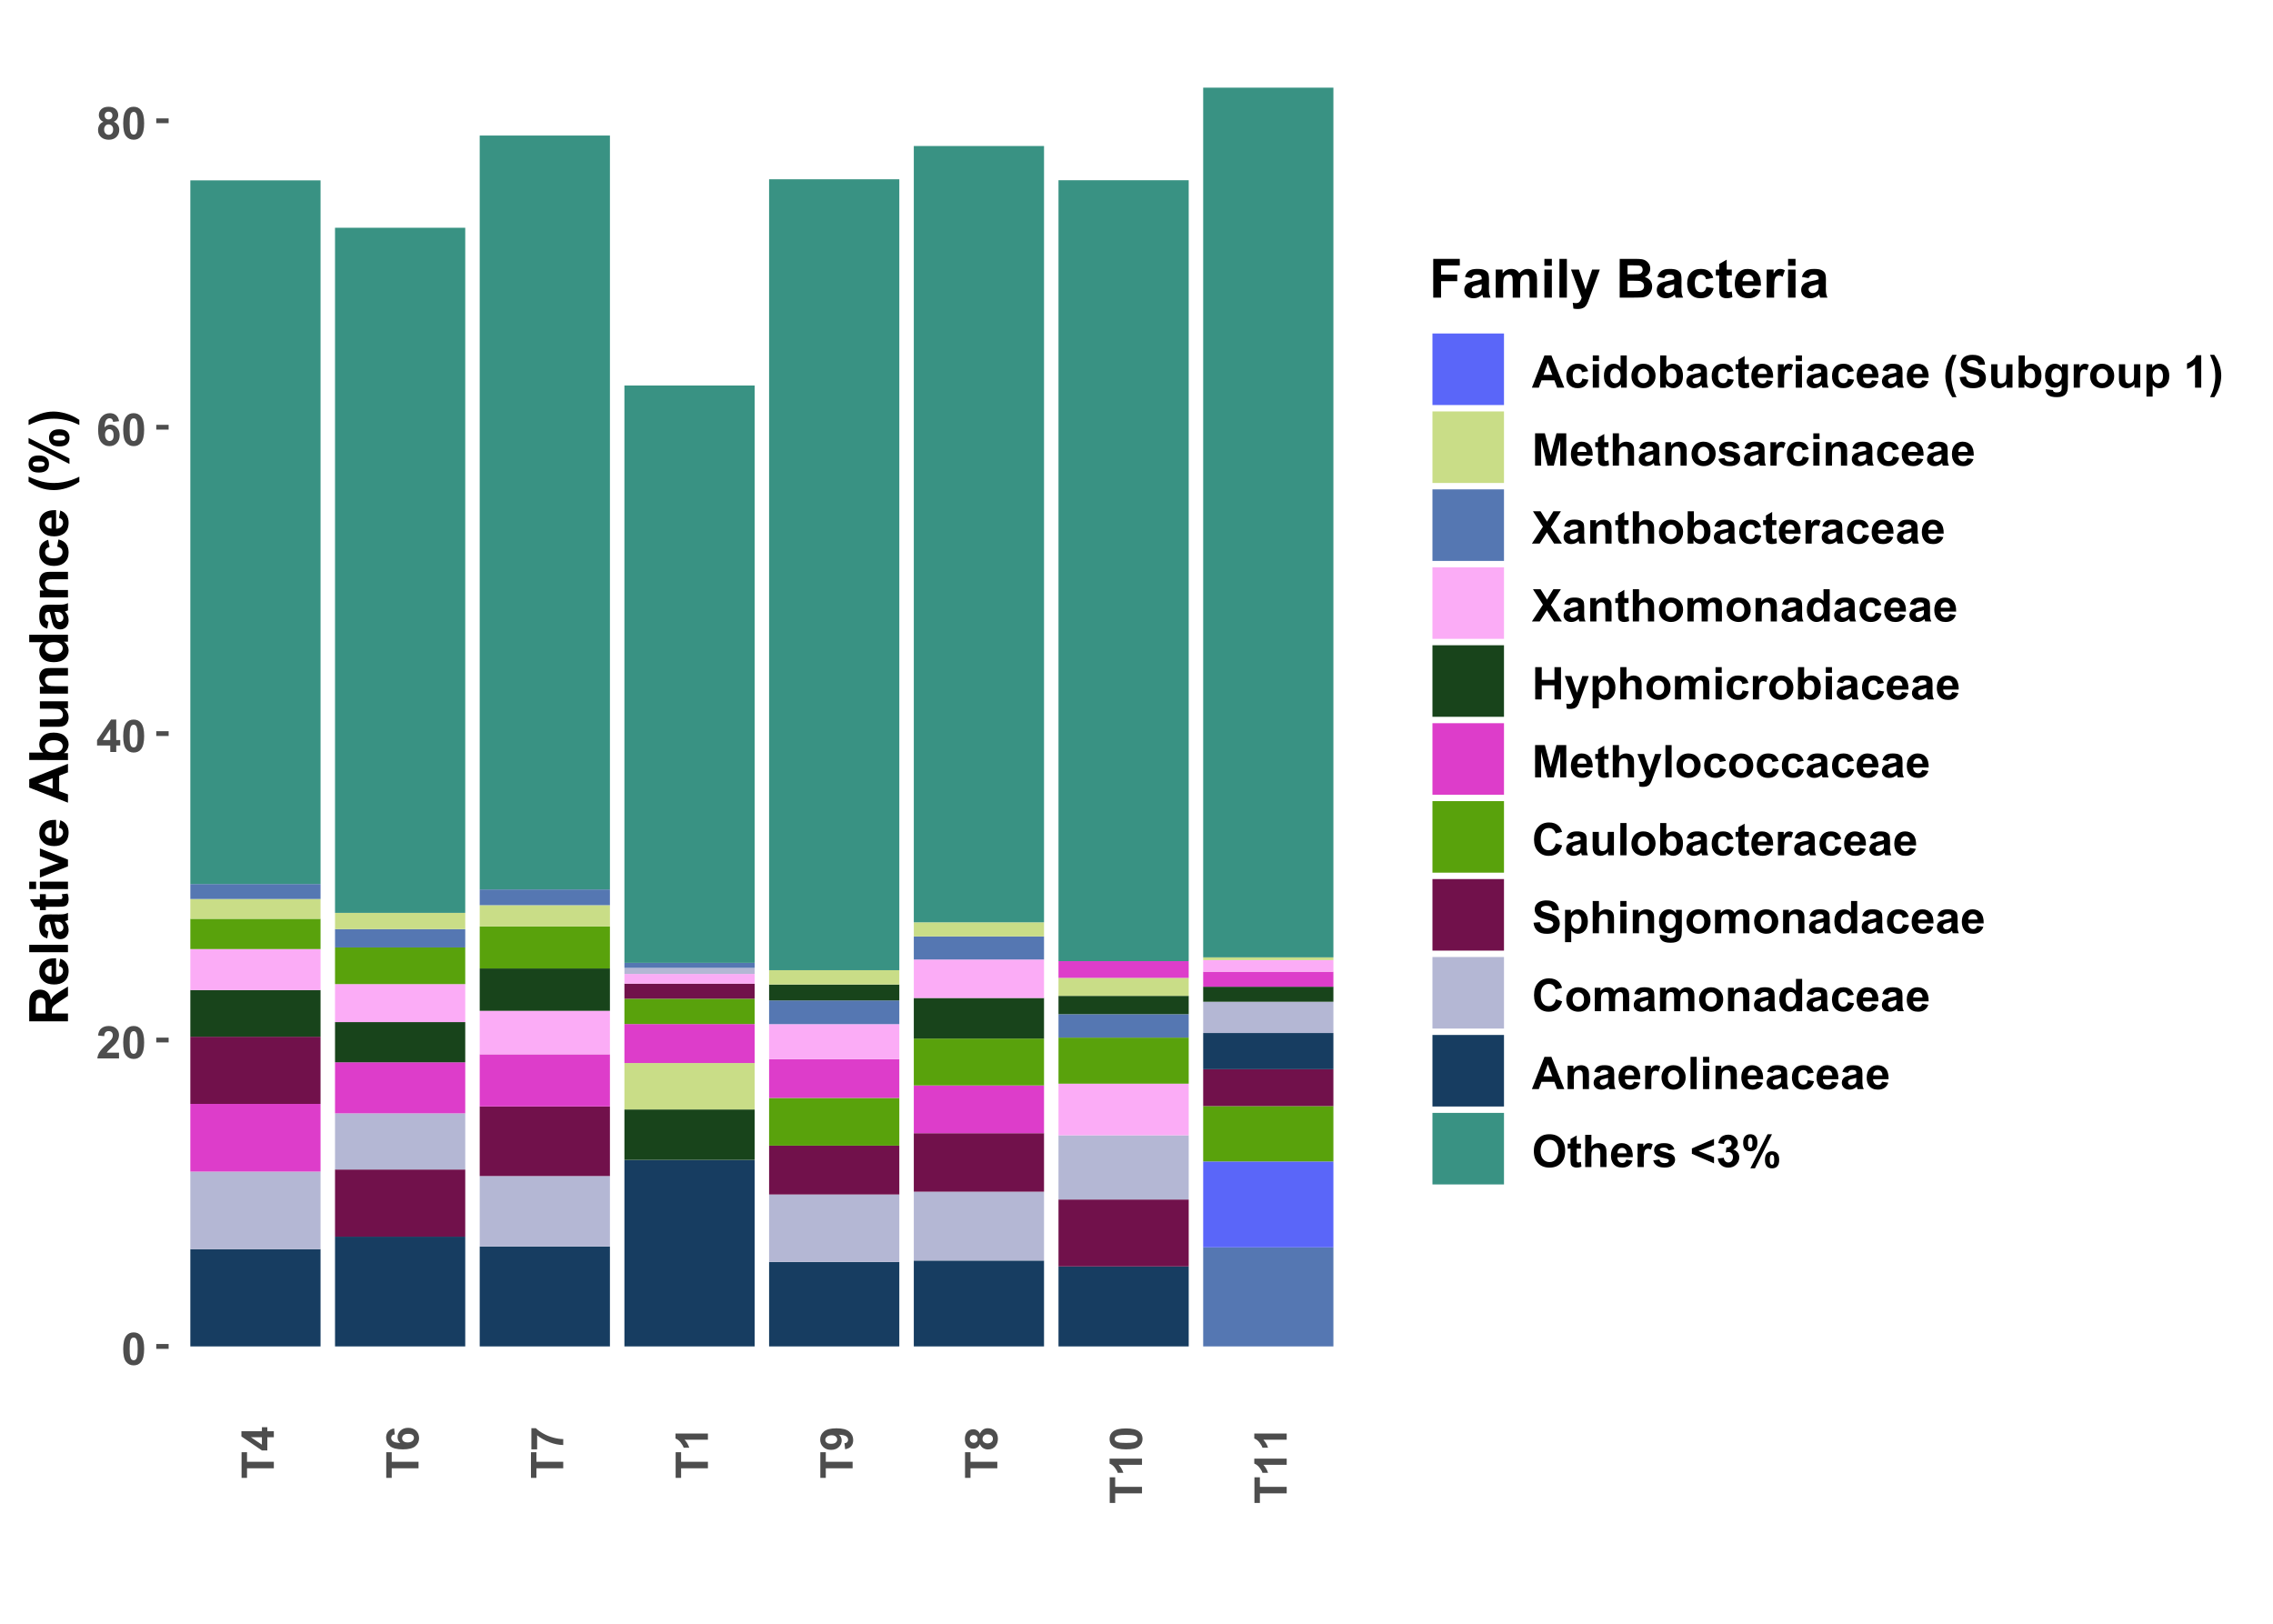 <?xml version="1.0" encoding="UTF-8"?>
<svg xmlns="http://www.w3.org/2000/svg" xmlns:xlink="http://www.w3.org/1999/xlink" width="504" height="360" viewBox="0 0 504 360">
<defs>
<g>
<g id="glyph-0-0">
<path d="M 2.742 -7.188 C 3.438 -7.188 3.98 -6.941 4.371 -6.445 C 4.836 -5.859 5.07 -4.887 5.07 -3.531 C 5.07 -2.176 4.832 -1.203 4.367 -0.609 C 3.977 -0.121 3.438 0.121 2.742 0.121 C 2.047 0.121 1.484 -0.145 1.059 -0.68 C 0.633 -1.215 0.422 -2.172 0.422 -3.547 C 0.422 -4.891 0.656 -5.863 1.125 -6.453 C 1.512 -6.945 2.051 -7.188 2.742 -7.188 M 2.742 -6.051 C 2.578 -6.051 2.43 -5.996 2.301 -5.891 C 2.168 -5.785 2.07 -5.594 1.996 -5.32 C 1.902 -4.969 1.855 -4.371 1.855 -3.531 C 1.855 -2.691 1.898 -2.113 1.984 -1.801 C 2.066 -1.484 2.172 -1.277 2.301 -1.172 C 2.43 -1.066 2.578 -1.016 2.742 -1.016 C 2.91 -1.016 3.059 -1.07 3.188 -1.176 C 3.32 -1.281 3.418 -1.469 3.492 -1.742 C 3.586 -2.094 3.633 -2.691 3.633 -3.531 C 3.633 -4.371 3.59 -4.945 3.508 -5.262 C 3.422 -5.574 3.316 -5.785 3.188 -5.891 C 3.059 -5.996 2.91 -6.051 2.742 -6.051 Z M 2.742 -6.051 "/>
</g>
<g id="glyph-0-1">
<path d="M 5.059 -1.273 L 5.059 0 L 0.25 0 C 0.301 -0.48 0.457 -0.938 0.719 -1.371 C 0.977 -1.801 1.492 -2.375 2.262 -3.086 C 2.879 -3.664 3.258 -4.055 3.398 -4.258 C 3.586 -4.539 3.68 -4.82 3.68 -5.098 C 3.68 -5.402 3.598 -5.641 3.434 -5.805 C 3.27 -5.969 3.043 -6.051 2.754 -6.051 C 2.469 -6.051 2.238 -5.965 2.07 -5.789 C 1.902 -5.617 1.805 -5.332 1.777 -4.93 L 0.41 -5.07 C 0.492 -5.824 0.746 -6.367 1.176 -6.695 C 1.605 -7.023 2.145 -7.188 2.789 -7.188 C 3.496 -7.188 4.051 -6.996 4.453 -6.617 C 4.855 -6.234 5.059 -5.762 5.059 -5.195 C 5.059 -4.875 5 -4.566 4.887 -4.273 C 4.77 -3.984 4.586 -3.68 4.336 -3.359 C 4.168 -3.148 3.871 -2.844 3.438 -2.445 C 3.004 -2.051 2.73 -1.785 2.613 -1.656 C 2.5 -1.523 2.406 -1.398 2.336 -1.273 Z M 5.059 -1.273 "/>
</g>
<g id="glyph-0-2">
<path d="M 3.117 0 L 3.117 -1.441 L 0.188 -1.441 L 0.188 -2.641 L 3.289 -7.188 L 4.445 -7.188 L 4.445 -2.648 L 5.332 -2.648 L 5.332 -1.441 L 4.445 -1.441 L 4.445 0 L 3.117 0 M 3.117 -2.648 L 3.117 -5.094 L 1.469 -2.648 Z M 3.117 -2.648 "/>
</g>
<g id="glyph-0-3">
<path d="M 5.074 -5.406 L 3.746 -5.258 C 3.711 -5.531 3.629 -5.734 3.492 -5.863 C 3.355 -5.996 3.176 -6.059 2.961 -6.059 C 2.668 -6.059 2.426 -5.93 2.223 -5.668 C 2.023 -5.41 1.898 -4.867 1.844 -4.043 C 2.188 -4.445 2.613 -4.648 3.121 -4.648 C 3.691 -4.648 4.184 -4.43 4.594 -3.992 C 5 -3.559 5.203 -2.996 5.203 -2.305 C 5.203 -1.57 4.992 -0.984 4.562 -0.543 C 4.133 -0.098 3.578 0.121 2.906 0.121 C 2.184 0.121 1.59 -0.16 1.125 -0.719 C 0.656 -1.281 0.426 -2.203 0.426 -3.48 C 0.426 -4.793 0.668 -5.738 1.152 -6.32 C 1.637 -6.898 2.266 -7.188 3.043 -7.188 C 3.586 -7.188 4.035 -7.035 4.391 -6.73 C 4.75 -6.426 4.977 -5.984 5.074 -5.406 M 1.961 -2.414 C 1.961 -1.965 2.066 -1.621 2.27 -1.379 C 2.477 -1.137 2.711 -1.016 2.973 -1.016 C 3.227 -1.016 3.438 -1.113 3.609 -1.312 C 3.777 -1.512 3.863 -1.836 3.863 -2.289 C 3.863 -2.754 3.77 -3.098 3.59 -3.312 C 3.406 -3.531 3.18 -3.637 2.906 -3.637 C 2.641 -3.637 2.418 -3.535 2.234 -3.328 C 2.055 -3.121 1.961 -2.816 1.961 -2.414 Z M 1.961 -2.414 "/>
</g>
<g id="glyph-0-4">
<path d="M 1.602 -3.863 C 1.246 -4.012 0.988 -4.219 0.828 -4.48 C 0.668 -4.742 0.586 -5.031 0.586 -5.344 C 0.586 -5.875 0.773 -6.316 1.145 -6.664 C 1.52 -7.012 2.047 -7.188 2.734 -7.188 C 3.414 -7.188 3.941 -7.012 4.32 -6.664 C 4.695 -6.316 4.883 -5.875 4.883 -5.344 C 4.883 -5.008 4.797 -4.715 4.625 -4.457 C 4.453 -4.195 4.207 -4 3.898 -3.863 C 4.293 -3.703 4.594 -3.469 4.801 -3.164 C 5.008 -2.859 5.113 -2.504 5.113 -2.105 C 5.113 -1.445 4.902 -0.906 4.48 -0.492 C 4.059 -0.078 3.496 0.125 2.797 0.125 C 2.148 0.125 1.605 -0.043 1.172 -0.387 C 0.66 -0.789 0.406 -1.344 0.406 -2.047 C 0.406 -2.434 0.5 -2.789 0.695 -3.113 C 0.887 -3.438 1.188 -3.688 1.602 -3.863 M 1.883 -5.242 C 1.883 -4.969 1.961 -4.758 2.117 -4.605 C 2.27 -4.453 2.477 -4.375 2.734 -4.375 C 2.996 -4.375 3.203 -4.453 3.359 -4.605 C 3.516 -4.762 3.594 -4.977 3.594 -5.25 C 3.594 -5.508 3.516 -5.711 3.363 -5.867 C 3.207 -6.02 3.004 -6.098 2.75 -6.098 C 2.484 -6.098 2.273 -6.02 2.117 -5.863 C 1.961 -5.707 1.883 -5.5 1.883 -5.242 M 1.758 -2.18 C 1.758 -1.801 1.855 -1.504 2.047 -1.293 C 2.242 -1.082 2.484 -0.977 2.773 -0.977 C 3.055 -0.977 3.289 -1.078 3.477 -1.281 C 3.664 -1.484 3.754 -1.777 3.754 -2.164 C 3.754 -2.5 3.66 -2.77 3.473 -2.973 C 3.281 -3.176 3.043 -3.277 2.754 -3.277 C 2.418 -3.277 2.168 -3.16 2.004 -2.93 C 1.84 -2.699 1.758 -2.449 1.758 -2.18 Z M 1.758 -2.18 "/>
</g>
<g id="glyph-0-5">
<path d="M 7.184 0 L 5.609 0 L 4.984 -1.625 L 2.125 -1.625 L 1.531 0 L 0 0 L 2.789 -7.156 L 4.316 -7.156 L 7.184 0 M 4.523 -2.832 L 3.535 -5.488 L 2.57 -2.832 Z M 4.523 -2.832 "/>
</g>
<g id="glyph-0-6">
<path d="M 5.238 -3.652 L 3.887 -3.406 C 3.84 -3.68 3.738 -3.883 3.578 -4.02 C 3.414 -4.156 3.207 -4.223 2.949 -4.223 C 2.609 -4.223 2.336 -4.105 2.133 -3.871 C 1.93 -3.633 1.828 -3.238 1.828 -2.688 C 1.828 -2.07 1.93 -1.637 2.137 -1.383 C 2.344 -1.129 2.621 -1 2.969 -1 C 3.23 -1 3.441 -1.074 3.609 -1.223 C 3.773 -1.371 3.891 -1.625 3.961 -1.988 L 5.309 -1.758 C 5.168 -1.141 4.898 -0.672 4.5 -0.355 C 4.105 -0.039 3.574 0.117 2.906 0.117 C 2.148 0.117 1.543 -0.121 1.09 -0.602 C 0.641 -1.078 0.414 -1.742 0.414 -2.586 C 0.414 -3.445 0.641 -4.109 1.094 -4.586 C 1.547 -5.062 2.156 -5.305 2.93 -5.305 C 3.562 -5.305 4.062 -5.168 4.438 -4.895 C 4.809 -4.625 5.078 -4.211 5.238 -3.652 Z M 5.238 -3.652 "/>
</g>
<g id="glyph-0-7">
<path d="M 0.719 -5.891 L 0.719 -7.156 L 2.09 -7.156 L 2.09 -5.891 L 0.719 -5.891 M 0.719 0 L 0.719 -5.188 L 2.09 -5.188 L 2.09 0 Z M 0.719 0 "/>
</g>
<g id="glyph-0-8">
<path d="M 5.473 0 L 4.199 0 L 4.199 -0.762 C 3.988 -0.465 3.738 -0.246 3.449 -0.102 C 3.16 0.043 2.871 0.117 2.578 0.117 C 1.984 0.117 1.473 -0.121 1.047 -0.602 C 0.621 -1.082 0.41 -1.754 0.41 -2.613 C 0.41 -3.492 0.617 -4.16 1.031 -4.617 C 1.445 -5.074 1.965 -5.305 2.598 -5.305 C 3.176 -5.305 3.68 -5.062 4.102 -4.578 L 4.102 -7.156 L 5.473 -7.156 L 5.473 0 M 1.812 -2.703 C 1.812 -2.152 1.887 -1.75 2.039 -1.504 C 2.262 -1.145 2.57 -0.965 2.969 -0.969 C 3.285 -0.965 3.555 -1.102 3.773 -1.371 C 3.996 -1.637 4.105 -2.039 4.105 -2.574 C 4.105 -3.168 4 -3.598 3.785 -3.859 C 3.57 -4.121 3.293 -4.254 2.961 -4.254 C 2.633 -4.254 2.359 -4.125 2.141 -3.863 C 1.922 -3.605 1.812 -3.219 1.812 -2.703 Z M 1.812 -2.703 "/>
</g>
<g id="glyph-0-9">
<path d="M 0.398 -2.664 C 0.398 -3.121 0.512 -3.562 0.738 -3.988 C 0.961 -4.414 1.281 -4.742 1.691 -4.965 C 2.105 -5.191 2.562 -5.305 3.07 -5.305 C 3.855 -5.305 4.5 -5.047 5 -4.539 C 5.5 -4.027 5.75 -3.387 5.75 -2.609 C 5.75 -1.824 5.5 -1.172 4.992 -0.656 C 4.488 -0.141 3.848 0.117 3.082 0.117 C 2.605 0.117 2.152 0.008 1.723 -0.203 C 1.289 -0.418 0.961 -0.734 0.738 -1.148 C 0.512 -1.566 0.398 -2.07 0.398 -2.664 M 1.805 -2.594 C 1.805 -2.078 1.93 -1.684 2.172 -1.41 C 2.418 -1.137 2.719 -1 3.078 -1 C 3.434 -1 3.734 -1.137 3.977 -1.41 C 4.219 -1.684 4.34 -2.082 4.34 -2.602 C 4.34 -3.109 4.219 -3.5 3.977 -3.773 C 3.734 -4.047 3.434 -4.184 3.078 -4.184 C 2.719 -4.184 2.418 -4.047 2.172 -3.773 C 1.93 -3.5 1.805 -3.105 1.805 -2.594 Z M 1.805 -2.594 "/>
</g>
<g id="glyph-0-10">
<path d="M 0.66 0 L 0.66 -7.156 L 2.031 -7.156 L 2.031 -4.578 C 2.453 -5.062 2.957 -5.305 3.535 -5.305 C 4.168 -5.305 4.688 -5.074 5.102 -4.617 C 5.516 -4.16 5.723 -3.504 5.723 -2.648 C 5.723 -1.762 5.512 -1.078 5.09 -0.602 C 4.668 -0.121 4.156 0.117 3.555 0.117 C 3.258 0.117 2.965 0.043 2.68 -0.105 C 2.391 -0.254 2.141 -0.473 1.934 -0.762 L 1.934 0 L 0.66 0 M 2.023 -2.703 C 2.02 -2.168 2.105 -1.77 2.273 -1.516 C 2.512 -1.148 2.828 -0.965 3.223 -0.969 C 3.523 -0.965 3.785 -1.098 3.996 -1.355 C 4.211 -1.613 4.316 -2.023 4.316 -2.578 C 4.316 -3.172 4.211 -3.598 3.992 -3.859 C 3.781 -4.121 3.504 -4.254 3.168 -4.254 C 2.84 -4.254 2.566 -4.125 2.348 -3.871 C 2.129 -3.613 2.02 -3.227 2.023 -2.703 Z M 2.023 -2.703 "/>
</g>
<g id="glyph-0-11">
<path d="M 1.742 -3.602 L 0.5 -3.828 C 0.637 -4.328 0.879 -4.699 1.219 -4.941 C 1.562 -5.184 2.07 -5.305 2.742 -5.305 C 3.355 -5.305 3.812 -5.23 4.109 -5.086 C 4.41 -4.941 4.621 -4.758 4.742 -4.535 C 4.867 -4.312 4.926 -3.902 4.926 -3.305 L 4.914 -1.703 C 4.914 -1.25 4.934 -0.914 4.977 -0.695 C 5.023 -0.48 5.105 -0.246 5.227 0 L 3.867 0 C 3.832 -0.09 3.789 -0.227 3.734 -0.406 C 3.711 -0.488 3.695 -0.539 3.688 -0.566 C 3.453 -0.34 3.203 -0.168 2.934 -0.055 C 2.668 0.059 2.383 0.117 2.078 0.117 C 1.547 0.117 1.125 -0.027 0.816 -0.316 C 0.512 -0.605 0.355 -0.973 0.355 -1.414 C 0.355 -1.711 0.426 -1.969 0.566 -2.199 C 0.707 -2.43 0.902 -2.605 1.156 -2.727 C 1.406 -2.848 1.77 -2.957 2.246 -3.047 C 2.887 -3.168 3.332 -3.281 3.578 -3.383 L 3.578 -3.52 C 3.578 -3.785 3.516 -3.973 3.383 -4.086 C 3.254 -4.195 3.008 -4.254 2.648 -4.254 C 2.402 -4.254 2.211 -4.203 2.074 -4.109 C 1.938 -4.012 1.828 -3.844 1.742 -3.602 M 3.578 -2.492 C 3.402 -2.43 3.125 -2.363 2.742 -2.281 C 2.363 -2.199 2.113 -2.117 1.996 -2.039 C 1.816 -1.914 1.727 -1.754 1.727 -1.559 C 1.727 -1.367 1.801 -1.199 1.945 -1.059 C 2.086 -0.918 2.27 -0.852 2.492 -0.852 C 2.738 -0.852 2.973 -0.93 3.199 -1.094 C 3.363 -1.219 3.473 -1.367 3.523 -1.547 C 3.562 -1.664 3.578 -1.887 3.578 -2.219 Z M 3.578 -2.492 "/>
</g>
<g id="glyph-0-12">
<path d="M 3.094 -5.188 L 3.094 -4.094 L 2.156 -4.094 L 2.156 -2 C 2.156 -1.578 2.168 -1.332 2.184 -1.262 C 2.203 -1.191 2.242 -1.133 2.309 -1.09 C 2.371 -1.043 2.449 -1.02 2.539 -1.02 C 2.664 -1.02 2.852 -1.062 3.09 -1.152 L 3.207 -0.086 C 2.891 0.047 2.527 0.117 2.125 0.117 C 1.875 0.117 1.652 0.074 1.453 -0.008 C 1.258 -0.09 1.109 -0.199 1.02 -0.328 C 0.926 -0.461 0.859 -0.641 0.824 -0.863 C 0.797 -1.023 0.781 -1.348 0.781 -1.832 L 0.781 -4.094 L 0.152 -4.094 L 0.152 -5.188 L 0.781 -5.188 L 0.781 -6.215 L 2.156 -7.016 L 2.156 -5.188 Z M 3.094 -5.188 "/>
</g>
<g id="glyph-0-13">
<path d="M 3.719 -1.648 L 5.086 -1.422 C 4.914 -0.918 4.633 -0.539 4.254 -0.277 C 3.875 -0.016 3.402 0.117 2.832 0.117 C 1.93 0.117 1.262 -0.176 0.828 -0.766 C 0.488 -1.238 0.316 -1.836 0.316 -2.555 C 0.316 -3.414 0.543 -4.086 0.992 -4.574 C 1.441 -5.059 2.008 -5.305 2.695 -5.305 C 3.465 -5.305 4.074 -5.047 4.523 -4.539 C 4.969 -4.027 5.18 -3.25 5.16 -2.195 L 1.723 -2.195 C 1.734 -1.789 1.844 -1.473 2.055 -1.246 C 2.266 -1.02 2.531 -0.906 2.848 -0.906 C 3.062 -0.906 3.242 -0.969 3.391 -1.086 C 3.535 -1.199 3.645 -1.391 3.719 -1.648 M 3.797 -3.039 C 3.789 -3.434 3.688 -3.734 3.492 -3.941 C 3.297 -4.148 3.059 -4.254 2.777 -4.254 C 2.48 -4.254 2.23 -4.145 2.035 -3.926 C 1.84 -3.707 1.746 -3.41 1.75 -3.039 Z M 3.797 -3.039 "/>
</g>
<g id="glyph-0-14">
<path d="M 2.031 0 L 0.66 0 L 0.66 -5.188 L 1.934 -5.188 L 1.934 -4.449 C 2.152 -4.797 2.348 -5.027 2.523 -5.137 C 2.695 -5.246 2.895 -5.305 3.117 -5.305 C 3.43 -5.305 3.73 -5.215 4.02 -5.043 L 3.594 -3.848 C 3.363 -3.996 3.148 -4.07 2.949 -4.07 C 2.758 -4.07 2.594 -4.02 2.461 -3.914 C 2.328 -3.809 2.223 -3.617 2.145 -3.34 C 2.07 -3.062 2.031 -2.484 2.031 -1.602 Z M 2.031 0 "/>
</g>
<g id="glyph-0-15">
</g>
<g id="glyph-0-16">
<path d="M 2.992 2.105 L 2.051 2.105 C 1.555 1.352 1.172 0.57 0.914 -0.238 C 0.652 -1.051 0.523 -1.836 0.523 -2.594 C 0.523 -3.535 0.684 -4.422 1.008 -5.266 C 1.285 -5.992 1.641 -6.664 2.07 -7.281 L 3.008 -7.281 C 2.562 -6.293 2.254 -5.453 2.086 -4.762 C 1.918 -4.07 1.836 -3.34 1.836 -2.562 C 1.836 -2.031 1.887 -1.484 1.984 -0.922 C 2.086 -0.363 2.219 0.168 2.391 0.672 C 2.508 1.004 2.707 1.484 2.992 2.105 Z M 2.992 2.105 "/>
</g>
<g id="glyph-0-17">
<path d="M 0.359 -2.328 L 1.766 -2.465 C 1.852 -1.992 2.023 -1.648 2.281 -1.426 C 2.543 -1.203 2.891 -1.094 3.328 -1.094 C 3.797 -1.094 4.145 -1.191 4.383 -1.391 C 4.617 -1.586 4.734 -1.816 4.734 -2.078 C 4.734 -2.25 4.688 -2.395 4.586 -2.512 C 4.488 -2.633 4.316 -2.734 4.066 -2.82 C 3.898 -2.883 3.512 -2.984 2.91 -3.133 C 2.137 -3.328 1.594 -3.562 1.281 -3.844 C 0.84 -4.238 0.621 -4.719 0.621 -5.281 C 0.621 -5.648 0.723 -5.988 0.93 -6.305 C 1.137 -6.625 1.434 -6.867 1.824 -7.031 C 2.211 -7.195 2.684 -7.281 3.234 -7.281 C 4.133 -7.281 4.809 -7.082 5.262 -6.688 C 5.715 -6.297 5.953 -5.77 5.977 -5.113 L 4.531 -5.047 C 4.469 -5.418 4.336 -5.68 4.133 -5.844 C 3.93 -6.004 3.625 -6.086 3.219 -6.086 C 2.797 -6.086 2.469 -5.996 2.23 -5.824 C 2.078 -5.715 2 -5.566 2 -5.383 C 2 -5.211 2.074 -5.066 2.219 -4.945 C 2.398 -4.793 2.844 -4.633 3.547 -4.469 C 4.246 -4.301 4.77 -4.129 5.105 -3.953 C 5.441 -3.773 5.707 -3.531 5.895 -3.227 C 6.086 -2.918 6.18 -2.539 6.18 -2.086 C 6.18 -1.676 6.066 -1.289 5.84 -0.934 C 5.613 -0.574 5.289 -0.309 4.875 -0.133 C 4.457 0.039 3.938 0.125 3.316 0.125 C 2.41 0.125 1.715 -0.082 1.23 -0.5 C 0.746 -0.918 0.457 -1.527 0.359 -2.328 Z M 0.359 -2.328 "/>
</g>
<g id="glyph-0-18">
<path d="M 4.133 0 L 4.133 -0.777 C 3.941 -0.5 3.695 -0.281 3.387 -0.121 C 3.078 0.039 2.754 0.117 2.414 0.117 C 2.062 0.117 1.75 0.039 1.477 -0.113 C 1.199 -0.266 0.996 -0.48 0.875 -0.758 C 0.75 -1.035 0.688 -1.414 0.688 -1.906 L 0.688 -5.188 L 2.062 -5.188 L 2.062 -2.805 C 2.062 -2.074 2.086 -1.625 2.137 -1.461 C 2.188 -1.297 2.277 -1.168 2.414 -1.07 C 2.547 -0.977 2.715 -0.93 2.922 -0.93 C 3.156 -0.93 3.363 -0.992 3.551 -1.121 C 3.734 -1.25 3.863 -1.41 3.93 -1.598 C 4 -1.789 4.031 -2.258 4.031 -3 L 4.031 -5.188 L 5.406 -5.188 L 5.406 0 Z M 4.133 0 "/>
</g>
<g id="glyph-0-19">
<path d="M 0.59 0.344 L 2.156 0.531 C 2.184 0.715 2.246 0.84 2.34 0.906 C 2.469 1.004 2.676 1.055 2.953 1.055 C 3.312 1.055 3.582 1 3.758 0.895 C 3.879 0.82 3.973 0.707 4.031 0.547 C 4.074 0.434 4.098 0.223 4.098 -0.082 L 4.098 -0.84 C 3.688 -0.281 3.168 0 2.543 0 C 1.848 0 1.297 -0.293 0.891 -0.883 C 0.57 -1.348 0.41 -1.93 0.41 -2.621 C 0.41 -3.492 0.621 -4.156 1.039 -4.613 C 1.457 -5.074 1.977 -5.305 2.598 -5.305 C 3.238 -5.305 3.77 -5.02 4.184 -4.457 L 4.184 -5.188 L 5.469 -5.188 L 5.469 -0.531 C 5.469 0.078 5.418 0.539 5.316 0.84 C 5.215 1.141 5.074 1.379 4.891 1.555 C 4.711 1.727 4.469 1.859 4.164 1.957 C 3.859 2.055 3.473 2.105 3.008 2.105 C 2.129 2.105 1.504 1.953 1.137 1.652 C 0.77 1.352 0.586 0.969 0.586 0.508 C 0.586 0.461 0.586 0.406 0.59 0.344 M 1.816 -2.699 C 1.816 -2.148 1.922 -1.746 2.137 -1.492 C 2.348 -1.234 2.613 -1.109 2.926 -1.109 C 3.262 -1.109 3.543 -1.238 3.773 -1.5 C 4.004 -1.762 4.121 -2.152 4.121 -2.664 C 4.121 -3.203 4.012 -3.602 3.789 -3.863 C 3.566 -4.121 3.289 -4.254 2.949 -4.254 C 2.621 -4.254 2.348 -4.125 2.137 -3.871 C 1.922 -3.613 1.816 -3.223 1.816 -2.699 Z M 1.816 -2.699 "/>
</g>
<g id="glyph-0-20">
<path d="M 0.68 -5.188 L 1.957 -5.188 L 1.957 -4.422 C 2.125 -4.684 2.348 -4.895 2.633 -5.059 C 2.914 -5.223 3.23 -5.305 3.574 -5.305 C 4.176 -5.305 4.688 -5.066 5.109 -4.594 C 5.527 -4.121 5.738 -3.465 5.738 -2.621 C 5.738 -1.758 5.527 -1.082 5.102 -0.602 C 4.68 -0.121 4.168 0.117 3.562 0.117 C 3.277 0.117 3.02 0.059 2.785 -0.055 C 2.555 -0.168 2.309 -0.363 2.051 -0.641 L 2.051 1.973 L 0.68 1.973 L 0.68 -5.188 M 2.035 -2.68 C 2.035 -2.098 2.152 -1.668 2.383 -1.391 C 2.613 -1.109 2.895 -0.973 3.227 -0.973 C 3.547 -0.973 3.812 -1.098 4.023 -1.355 C 4.234 -1.609 4.34 -2.031 4.34 -2.613 C 4.34 -3.156 4.23 -3.559 4.016 -3.824 C 3.797 -4.086 3.523 -4.219 3.203 -4.219 C 2.867 -4.219 2.59 -4.09 2.367 -3.832 C 2.148 -3.57 2.035 -3.188 2.035 -2.68 Z M 2.035 -2.68 "/>
</g>
<g id="glyph-0-21">
<path d="M 3.938 0 L 2.562 0 L 2.562 -5.172 C 2.062 -4.703 1.473 -4.355 0.789 -4.133 L 0.789 -5.375 C 1.148 -5.492 1.539 -5.715 1.957 -6.043 C 2.379 -6.371 2.664 -6.75 2.82 -7.188 L 3.938 -7.188 Z M 3.938 0 "/>
</g>
<g id="glyph-0-22">
<path d="M 0.336 2.105 C 0.605 1.523 0.797 1.082 0.906 0.773 C 1.02 0.461 1.121 0.105 1.215 -0.297 C 1.309 -0.703 1.379 -1.086 1.426 -1.449 C 1.473 -1.812 1.492 -2.184 1.492 -2.562 C 1.492 -3.34 1.41 -4.07 1.246 -4.762 C 1.078 -5.453 0.773 -6.293 0.328 -7.281 L 1.258 -7.281 C 1.75 -6.582 2.133 -5.84 2.406 -5.055 C 2.676 -4.27 2.812 -3.473 2.812 -2.664 C 2.812 -1.984 2.703 -1.258 2.492 -0.477 C 2.246 0.395 1.844 1.254 1.285 2.105 Z M 0.336 2.105 "/>
</g>
<g id="glyph-0-23">
<path d="M 0.707 0 L 0.707 -7.156 L 2.871 -7.156 L 4.172 -2.273 L 5.453 -7.156 L 7.621 -7.156 L 7.621 0 L 6.281 0 L 6.281 -5.633 L 4.859 0 L 3.469 0 L 2.051 -5.633 L 2.051 0 Z M 0.707 0 "/>
</g>
<g id="glyph-0-24">
<path d="M 2.086 -7.156 L 2.086 -4.527 C 2.527 -5.043 3.055 -5.305 3.672 -5.305 C 3.988 -5.305 4.273 -5.242 4.527 -5.125 C 4.781 -5.008 4.973 -4.859 5.102 -4.68 C 5.23 -4.496 5.316 -4.293 5.363 -4.07 C 5.41 -3.852 5.434 -3.508 5.434 -3.043 L 5.434 0 L 4.062 0 L 4.062 -2.738 C 4.062 -3.281 4.035 -3.629 3.984 -3.773 C 3.934 -3.922 3.84 -4.039 3.707 -4.125 C 3.578 -4.211 3.41 -4.254 3.211 -4.254 C 2.984 -4.254 2.781 -4.199 2.602 -4.086 C 2.422 -3.977 2.293 -3.809 2.211 -3.586 C 2.125 -3.363 2.086 -3.035 2.086 -2.598 L 2.086 0 L 0.711 0 L 0.711 -7.156 Z M 2.086 -7.156 "/>
</g>
<g id="glyph-0-25">
<path d="M 5.434 0 L 4.062 0 L 4.062 -2.648 C 4.062 -3.207 4.031 -3.57 3.977 -3.734 C 3.914 -3.898 3.82 -4.023 3.688 -4.117 C 3.559 -4.207 3.398 -4.254 3.211 -4.254 C 2.977 -4.254 2.762 -4.188 2.574 -4.059 C 2.383 -3.926 2.254 -3.754 2.184 -3.539 C 2.113 -3.324 2.078 -2.93 2.078 -2.348 L 2.078 0 L 0.707 0 L 0.707 -5.188 L 1.984 -5.188 L 1.984 -4.422 C 2.434 -5.008 3.004 -5.305 3.691 -5.305 C 3.992 -5.305 4.27 -5.25 4.523 -5.141 C 4.773 -5.031 4.961 -4.891 5.09 -4.723 C 5.219 -4.551 5.309 -4.359 5.359 -4.145 C 5.41 -3.93 5.434 -3.621 5.434 -3.223 Z M 5.434 0 "/>
</g>
<g id="glyph-0-26">
<path d="M 0.234 -1.48 L 1.609 -1.688 C 1.672 -1.422 1.789 -1.219 1.969 -1.082 C 2.148 -0.941 2.398 -0.875 2.719 -0.875 C 3.074 -0.875 3.34 -0.938 3.52 -1.07 C 3.641 -1.16 3.703 -1.281 3.703 -1.438 C 3.703 -1.539 3.668 -1.625 3.602 -1.695 C 3.535 -1.758 3.383 -1.82 3.145 -1.875 C 2.039 -2.117 1.336 -2.344 1.039 -2.543 C 0.629 -2.824 0.426 -3.211 0.426 -3.711 C 0.426 -4.16 0.602 -4.539 0.957 -4.844 C 1.312 -5.148 1.863 -5.305 2.609 -5.305 C 3.316 -5.305 3.844 -5.188 4.188 -4.957 C 4.535 -4.727 4.773 -4.383 4.902 -3.93 L 3.609 -3.691 C 3.555 -3.895 3.449 -4.047 3.293 -4.156 C 3.141 -4.262 2.918 -4.316 2.633 -4.316 C 2.27 -4.316 2.012 -4.266 1.855 -4.164 C 1.75 -4.094 1.699 -4 1.699 -3.887 C 1.699 -3.789 1.746 -3.707 1.836 -3.637 C 1.961 -3.547 2.387 -3.418 3.117 -3.25 C 3.848 -3.086 4.359 -2.883 4.648 -2.641 C 4.934 -2.398 5.078 -2.059 5.078 -1.621 C 5.078 -1.145 4.879 -0.738 4.484 -0.395 C 4.086 -0.055 3.496 0.117 2.719 0.117 C 2.012 0.117 1.453 -0.027 1.043 -0.312 C 0.629 -0.598 0.359 -0.988 0.234 -1.48 Z M 0.234 -1.48 "/>
</g>
<g id="glyph-0-27">
<path d="M 0 0 L 2.445 -3.734 L 0.23 -7.156 L 1.918 -7.156 L 3.355 -4.859 L 4.762 -7.156 L 6.438 -7.156 L 4.211 -3.68 L 6.656 0 L 4.914 0 L 3.324 -2.477 L 1.734 0 Z M 0 0 "/>
</g>
<g id="glyph-0-28">
<path d="M 0.617 -5.188 L 1.879 -5.188 L 1.879 -4.477 C 2.332 -5.027 2.871 -5.305 3.496 -5.305 C 3.828 -5.305 4.117 -5.234 4.359 -5.098 C 4.605 -4.961 4.805 -4.754 4.961 -4.477 C 5.188 -4.754 5.434 -4.961 5.699 -5.098 C 5.961 -5.234 6.242 -5.305 6.543 -5.305 C 6.922 -5.305 7.246 -5.227 7.508 -5.07 C 7.773 -4.918 7.969 -4.688 8.102 -4.391 C 8.195 -4.168 8.242 -3.809 8.242 -3.316 L 8.242 0 L 6.871 0 L 6.871 -2.965 C 6.871 -3.477 6.824 -3.809 6.727 -3.961 C 6.602 -4.156 6.406 -4.254 6.141 -4.254 C 5.949 -4.254 5.77 -4.195 5.602 -4.078 C 5.43 -3.961 5.309 -3.789 5.234 -3.562 C 5.16 -3.336 5.121 -2.977 5.121 -2.492 L 5.121 0 L 3.75 0 L 3.75 -2.844 C 3.75 -3.348 3.727 -3.672 3.676 -3.82 C 3.629 -3.965 3.551 -4.074 3.449 -4.145 C 3.348 -4.219 3.207 -4.254 3.031 -4.254 C 2.82 -4.254 2.629 -4.195 2.461 -4.082 C 2.293 -3.969 2.172 -3.805 2.098 -3.59 C 2.023 -3.375 1.988 -3.016 1.988 -2.52 L 1.988 0 L 0.617 0 Z M 0.617 -5.188 "/>
</g>
<g id="glyph-0-29">
<path d="M 0.734 0 L 0.734 -7.156 L 2.18 -7.156 L 2.18 -4.34 L 5.008 -4.34 L 5.008 -7.156 L 6.453 -7.156 L 6.453 0 L 5.008 0 L 5.008 -3.129 L 2.18 -3.129 L 2.18 0 Z M 0.734 0 "/>
</g>
<g id="glyph-0-30">
<path d="M 0.07 -5.188 L 1.527 -5.188 L 2.77 -1.504 L 3.98 -5.188 L 5.398 -5.188 L 3.57 -0.195 L 3.242 0.707 C 3.121 1.012 3.008 1.242 2.898 1.402 C 2.789 1.562 2.664 1.691 2.523 1.789 C 2.379 1.891 2.207 1.965 2 2.023 C 1.793 2.078 1.559 2.105 1.297 2.105 C 1.035 2.105 0.777 2.078 0.523 2.023 L 0.398 0.945 C 0.617 0.988 0.809 1.012 0.98 1.012 C 1.301 1.012 1.535 0.918 1.688 0.73 C 1.844 0.543 1.961 0.305 2.039 0.016 Z M 0.07 -5.188 "/>
</g>
<g id="glyph-0-31">
<path d="M 0.719 0 L 0.719 -7.156 L 2.09 -7.156 L 2.09 0 Z M 0.719 0 "/>
</g>
<g id="glyph-0-32">
<path d="M 5.309 -2.633 L 6.711 -2.188 C 6.492 -1.406 6.137 -0.824 5.637 -0.445 C 5.137 -0.066 4.504 0.121 3.734 0.121 C 2.785 0.121 2.004 -0.203 1.391 -0.852 C 0.781 -1.5 0.473 -2.391 0.473 -3.516 C 0.473 -4.707 0.781 -5.633 1.398 -6.293 C 2.012 -6.949 2.82 -7.281 3.824 -7.281 C 4.699 -7.281 5.41 -7.023 5.957 -6.504 C 6.281 -6.199 6.527 -5.758 6.688 -5.188 L 5.258 -4.844 C 5.176 -5.215 4.996 -5.508 4.73 -5.723 C 4.461 -5.938 4.133 -6.047 3.75 -6.047 C 3.219 -6.047 2.789 -5.855 2.457 -5.473 C 2.129 -5.094 1.961 -4.477 1.961 -3.625 C 1.961 -2.719 2.125 -2.074 2.453 -1.688 C 2.777 -1.305 3.199 -1.113 3.719 -1.113 C 4.105 -1.113 4.434 -1.234 4.711 -1.48 C 4.988 -1.723 5.188 -2.109 5.309 -2.633 Z M 5.309 -2.633 "/>
</g>
<g id="glyph-0-33">
<path d="M 0.434 -3.535 C 0.434 -4.266 0.543 -4.875 0.762 -5.371 C 0.926 -5.734 1.148 -6.062 1.43 -6.352 C 1.711 -6.641 2.02 -6.855 2.352 -6.996 C 2.801 -7.188 3.312 -7.281 3.898 -7.281 C 4.949 -7.281 5.797 -6.953 6.43 -6.297 C 7.062 -5.645 7.379 -4.734 7.379 -3.57 C 7.379 -2.414 7.062 -1.508 6.438 -0.855 C 5.809 -0.203 4.969 0.121 3.914 0.121 C 2.852 0.121 2.004 -0.203 1.375 -0.852 C 0.75 -1.5 0.434 -2.395 0.434 -3.535 M 1.922 -3.586 C 1.922 -2.773 2.109 -2.16 2.484 -1.742 C 2.859 -1.324 3.336 -1.113 3.91 -1.113 C 4.488 -1.113 4.961 -1.32 5.328 -1.734 C 5.699 -2.152 5.883 -2.773 5.883 -3.602 C 5.883 -4.422 5.703 -5.035 5.344 -5.438 C 4.984 -5.844 4.508 -6.047 3.91 -6.047 C 3.316 -6.047 2.836 -5.84 2.469 -5.434 C 2.105 -5.023 1.922 -4.406 1.922 -3.586 Z M 1.922 -3.586 "/>
</g>
<g id="glyph-0-34">
<path d="M 5.371 -0.816 L 0.465 -2.949 L 0.465 -4.133 L 5.371 -6.254 L 5.371 -4.863 L 1.949 -3.555 L 5.371 -2.195 Z M 5.371 -0.816 "/>
</g>
<g id="glyph-0-35">
<path d="M 0.375 -1.898 L 1.703 -2.062 C 1.746 -1.723 1.859 -1.465 2.047 -1.285 C 2.23 -1.105 2.457 -1.016 2.719 -1.016 C 3.004 -1.016 3.242 -1.125 3.434 -1.336 C 3.629 -1.555 3.727 -1.844 3.727 -2.207 C 3.727 -2.551 3.633 -2.824 3.445 -3.027 C 3.262 -3.23 3.035 -3.328 2.77 -3.328 C 2.594 -3.328 2.383 -3.297 2.141 -3.227 L 2.289 -4.344 C 2.66 -4.336 2.945 -4.418 3.141 -4.586 C 3.336 -4.758 3.434 -4.984 3.434 -5.27 C 3.434 -5.508 3.359 -5.703 3.219 -5.844 C 3.074 -5.988 2.883 -6.059 2.648 -6.059 C 2.414 -6.059 2.211 -5.977 2.047 -5.816 C 1.879 -5.652 1.777 -5.414 1.742 -5.102 L 0.477 -5.316 C 0.566 -5.75 0.699 -6.098 0.875 -6.355 C 1.055 -6.613 1.301 -6.816 1.617 -6.965 C 1.938 -7.113 2.293 -7.188 2.688 -7.188 C 3.359 -7.188 3.898 -6.973 4.305 -6.543 C 4.641 -6.191 4.809 -5.793 4.809 -5.352 C 4.809 -4.723 4.465 -4.223 3.781 -3.848 C 4.188 -3.758 4.516 -3.562 4.762 -3.258 C 5.008 -2.949 5.133 -2.582 5.133 -2.148 C 5.133 -1.52 4.902 -0.984 4.445 -0.543 C 3.984 -0.098 3.414 0.121 2.73 0.121 C 2.082 0.121 1.543 -0.062 1.117 -0.438 C 0.691 -0.809 0.445 -1.297 0.375 -1.898 Z M 0.375 -1.898 "/>
</g>
<g id="glyph-0-36">
<path d="M 0.434 -5.391 C 0.434 -6.031 0.574 -6.508 0.855 -6.816 C 1.137 -7.125 1.52 -7.281 2 -7.281 C 2.5 -7.281 2.891 -7.125 3.172 -6.82 C 3.453 -6.512 3.594 -6.035 3.594 -5.391 C 3.594 -4.75 3.453 -4.273 3.172 -3.965 C 2.891 -3.656 2.508 -3.5 2.027 -3.5 C 1.527 -3.5 1.137 -3.656 0.855 -3.961 C 0.574 -4.27 0.434 -4.746 0.434 -5.391 M 1.504 -5.398 C 1.504 -4.934 1.559 -4.621 1.664 -4.461 C 1.746 -4.344 1.859 -4.289 2 -4.289 C 2.148 -4.289 2.262 -4.344 2.344 -4.461 C 2.449 -4.621 2.5 -4.934 2.5 -5.398 C 2.5 -5.867 2.449 -6.176 2.344 -6.332 C 2.262 -6.453 2.148 -6.516 2 -6.516 C 1.859 -6.516 1.746 -6.453 1.664 -6.336 C 1.559 -6.18 1.504 -5.867 1.504 -5.398 M 3.047 0.273 L 2.031 0.273 L 5.844 -7.281 L 6.832 -7.281 L 3.047 0.273 M 5.266 -1.605 C 5.266 -2.246 5.406 -2.723 5.688 -3.031 C 5.969 -3.34 6.352 -3.496 6.84 -3.496 C 7.332 -3.496 7.719 -3.34 8 -3.031 C 8.281 -2.723 8.422 -2.246 8.422 -1.605 C 8.422 -0.961 8.281 -0.484 8 -0.176 C 7.719 0.133 7.336 0.289 6.855 0.289 C 6.359 0.289 5.969 0.133 5.688 -0.176 C 5.406 -0.484 5.266 -0.961 5.266 -1.605 M 6.332 -1.609 C 6.332 -1.145 6.387 -0.836 6.492 -0.68 C 6.574 -0.559 6.688 -0.496 6.832 -0.5 C 6.977 -0.496 7.09 -0.555 7.168 -0.672 C 7.273 -0.832 7.328 -1.145 7.328 -1.609 C 7.328 -2.078 7.277 -2.391 7.172 -2.547 C 7.09 -2.664 6.977 -2.727 6.832 -2.727 C 6.684 -2.727 6.57 -2.664 6.492 -2.547 C 6.387 -2.391 6.332 -2.078 6.332 -1.609 Z M 6.332 -1.609 "/>
</g>
<g id="glyph-1-0">
<path d="M 0 -2.34 L -5.945 -2.34 L -5.945 -0.215 L -7.156 -0.215 L -7.156 -5.902 L -5.945 -5.902 L -5.945 -3.785 L 0 -3.785 Z M 0 -2.34 "/>
</g>
<g id="glyph-1-1">
<path d="M 0 -3.117 L -1.441 -3.117 L -1.441 -0.188 L -2.641 -0.188 L -7.188 -3.293 L -7.188 -4.445 L -2.645 -4.445 L -2.645 -5.332 L -1.441 -5.332 L -1.441 -4.445 L 0 -4.445 L 0 -3.117 M -2.648 -3.117 L -5.094 -3.117 L -2.648 -1.469 Z M -2.648 -3.117 "/>
</g>
<g id="glyph-1-2">
<path d="M -5.406 -5.074 L -5.258 -3.746 C -5.531 -3.711 -5.734 -3.629 -5.863 -3.492 C -5.996 -3.355 -6.059 -3.176 -6.059 -2.961 C -6.059 -2.668 -5.93 -2.426 -5.668 -2.223 C -5.41 -2.023 -4.867 -1.898 -4.043 -1.848 C -4.445 -2.188 -4.648 -2.613 -4.648 -3.121 C -4.648 -3.691 -4.43 -4.184 -3.992 -4.594 C -3.559 -5 -2.996 -5.203 -2.305 -5.203 C -1.57 -5.203 -0.984 -4.992 -0.543 -4.562 C -0.098 -4.133 0.121 -3.578 0.121 -2.906 C 0.121 -2.184 -0.16 -1.59 -0.719 -1.125 C -1.281 -0.656 -2.203 -0.426 -3.48 -0.426 C -4.793 -0.426 -5.738 -0.668 -6.32 -1.152 C -6.898 -1.637 -7.188 -2.266 -7.188 -3.043 C -7.188 -3.586 -7.035 -4.035 -6.73 -4.391 C -6.426 -4.75 -5.984 -4.977 -5.406 -5.074 M -2.414 -1.965 C -1.965 -1.961 -1.621 -2.066 -1.379 -2.27 C -1.137 -2.477 -1.016 -2.711 -1.016 -2.973 C -1.016 -3.227 -1.113 -3.438 -1.312 -3.609 C -1.512 -3.777 -1.836 -3.863 -2.289 -3.863 C -2.754 -3.863 -3.098 -3.77 -3.312 -3.59 C -3.531 -3.406 -3.637 -3.18 -3.637 -2.906 C -3.637 -2.641 -3.535 -2.418 -3.328 -2.234 C -3.121 -2.055 -2.816 -1.961 -2.414 -1.965 Z M -2.414 -1.965 "/>
</g>
<g id="glyph-1-3">
<path d="M -5.785 -0.426 L -7.062 -0.426 L -7.062 -5.117 L -6.062 -5.117 C -5.684 -4.73 -5.137 -4.336 -4.422 -3.938 C -3.711 -3.535 -2.953 -3.23 -2.152 -3.02 C -1.348 -2.809 -0.633 -2.707 0 -2.711 L 0 -1.387 C -0.988 -1.41 -2 -1.613 -3.027 -2 C -4.055 -2.387 -4.977 -2.902 -5.785 -3.547 Z M -5.785 -0.426 "/>
</g>
<g id="glyph-1-4">
<path d="M 0 -3.938 L 0 -2.562 L -5.172 -2.562 C -4.703 -2.062 -4.355 -1.473 -4.133 -0.793 L -5.375 -0.793 C -5.492 -1.148 -5.715 -1.539 -6.043 -1.957 C -6.371 -2.379 -6.75 -2.668 -7.188 -2.824 L -7.188 -3.938 Z M 0 -3.938 "/>
</g>
<g id="glyph-1-5">
<path d="M -1.656 -0.453 L -1.801 -1.781 C -1.531 -1.816 -1.332 -1.898 -1.199 -2.035 C -1.07 -2.172 -1.004 -2.352 -1.004 -2.578 C -1.004 -2.859 -1.137 -3.102 -1.395 -3.301 C -1.656 -3.5 -2.195 -3.625 -3.016 -3.68 C -2.617 -3.336 -2.418 -2.906 -2.418 -2.387 C -2.418 -1.824 -2.633 -1.34 -3.07 -0.93 C -3.504 -0.523 -4.07 -0.316 -4.766 -0.316 C -5.492 -0.316 -6.078 -0.531 -6.52 -0.965 C -6.965 -1.395 -7.188 -1.945 -7.188 -2.613 C -7.188 -3.34 -6.906 -3.934 -6.344 -4.398 C -5.785 -4.863 -4.859 -5.098 -3.574 -5.098 C -2.266 -5.098 -1.32 -4.855 -0.742 -4.371 C -0.164 -3.887 0.129 -3.254 0.129 -2.477 C 0.129 -1.914 -0.023 -1.465 -0.32 -1.117 C -0.617 -0.773 -1.062 -0.551 -1.656 -0.453 M -4.652 -3.559 C -5.098 -3.559 -5.438 -3.457 -5.684 -3.254 C -5.93 -3.051 -6.051 -2.816 -6.051 -2.551 C -6.051 -2.293 -5.949 -2.086 -5.75 -1.918 C -5.551 -1.75 -5.223 -1.664 -4.766 -1.664 C -4.305 -1.664 -3.965 -1.758 -3.746 -1.938 C -3.531 -2.121 -3.422 -2.348 -3.422 -2.621 C -3.422 -2.887 -3.527 -3.109 -3.734 -3.289 C -3.945 -3.469 -4.25 -3.559 -4.652 -3.559 Z M -4.652 -3.559 "/>
</g>
<g id="glyph-1-6">
<path d="M -3.863 -1.602 C -4.012 -1.246 -4.219 -0.988 -4.48 -0.828 C -4.742 -0.668 -5.031 -0.586 -5.344 -0.586 C -5.875 -0.586 -6.316 -0.773 -6.664 -1.145 C -7.012 -1.52 -7.188 -2.047 -7.188 -2.734 C -7.188 -3.414 -7.012 -3.941 -6.664 -4.32 C -6.316 -4.695 -5.875 -4.883 -5.344 -4.883 C -5.008 -4.883 -4.715 -4.797 -4.457 -4.625 C -4.195 -4.453 -4 -4.207 -3.863 -3.898 C -3.703 -4.293 -3.469 -4.594 -3.164 -4.801 C -2.859 -5.008 -2.504 -5.113 -2.105 -5.113 C -1.445 -5.113 -0.906 -4.902 -0.492 -4.48 C -0.078 -4.059 0.129 -3.496 0.129 -2.797 C 0.129 -2.148 -0.043 -1.605 -0.387 -1.172 C -0.789 -0.66 -1.344 -0.406 -2.047 -0.406 C -2.434 -0.406 -2.789 -0.5 -3.113 -0.695 C -3.438 -0.887 -3.688 -1.188 -3.863 -1.602 M -5.242 -1.887 C -4.969 -1.887 -4.758 -1.961 -4.605 -2.117 C -4.453 -2.27 -4.375 -2.477 -4.375 -2.734 C -4.375 -2.996 -4.453 -3.203 -4.605 -3.359 C -4.762 -3.516 -4.977 -3.594 -5.25 -3.594 C -5.508 -3.594 -5.711 -3.516 -5.867 -3.363 C -6.02 -3.207 -6.098 -3.004 -6.098 -2.75 C -6.098 -2.484 -6.02 -2.277 -5.863 -2.121 C -5.707 -1.965 -5.5 -1.887 -5.242 -1.887 M -2.18 -1.758 C -1.801 -1.758 -1.504 -1.855 -1.293 -2.047 C -1.082 -2.242 -0.977 -2.484 -0.977 -2.773 C -0.977 -3.055 -1.078 -3.289 -1.281 -3.477 C -1.484 -3.664 -1.777 -3.754 -2.164 -3.754 C -2.5 -3.754 -2.77 -3.66 -2.973 -3.473 C -3.176 -3.281 -3.277 -3.043 -3.277 -2.754 C -3.277 -2.418 -3.16 -2.168 -2.93 -2.004 C -2.699 -1.84 -2.449 -1.758 -2.18 -1.758 Z M -2.18 -1.758 "/>
</g>
<g id="glyph-1-7">
<path d="M -7.188 -2.746 C -7.188 -3.438 -6.941 -3.98 -6.445 -4.371 C -5.859 -4.836 -4.887 -5.07 -3.531 -5.07 C -2.176 -5.07 -1.203 -4.832 -0.609 -4.367 C -0.121 -3.977 0.121 -3.438 0.121 -2.742 C 0.121 -2.047 -0.145 -1.484 -0.68 -1.059 C -1.215 -0.633 -2.172 -0.422 -3.547 -0.422 C -4.891 -0.422 -5.863 -0.656 -6.453 -1.125 C -6.945 -1.512 -7.188 -2.051 -7.188 -2.746 M -6.051 -2.746 C -6.051 -2.578 -5.996 -2.43 -5.891 -2.301 C -5.785 -2.168 -5.594 -2.07 -5.32 -1.996 C -4.969 -1.902 -4.371 -1.855 -3.531 -1.855 C -2.691 -1.855 -2.113 -1.898 -1.801 -1.984 C -1.484 -2.066 -1.277 -2.172 -1.172 -2.301 C -1.066 -2.43 -1.016 -2.578 -1.016 -2.742 C -1.016 -2.91 -1.07 -3.059 -1.176 -3.188 C -1.281 -3.32 -1.469 -3.418 -1.742 -3.492 C -2.094 -3.586 -2.691 -3.633 -3.531 -3.633 C -4.371 -3.633 -4.945 -3.59 -5.262 -3.508 C -5.574 -3.422 -5.785 -3.316 -5.891 -3.188 C -5.996 -3.059 -6.051 -2.91 -6.051 -2.746 Z M -6.051 -2.746 "/>
</g>
<g id="glyph-2-0">
<path d="M 0 -0.879 L -8.59 -0.879 L -8.59 -4.531 C -8.59 -5.445 -8.512 -6.113 -8.359 -6.531 C -8.203 -6.945 -7.93 -7.277 -7.535 -7.531 C -7.141 -7.777 -6.688 -7.906 -6.18 -7.906 C -5.535 -7.906 -5.004 -7.715 -4.586 -7.336 C -4.164 -6.957 -3.898 -6.391 -3.789 -5.637 C -3.57 -6.012 -3.332 -6.32 -3.07 -6.566 C -2.809 -6.809 -2.344 -7.137 -1.676 -7.555 L 0 -8.602 L 0 -6.527 L -1.867 -5.273 C -2.535 -4.828 -2.957 -4.523 -3.133 -4.359 C -3.305 -4.195 -3.426 -4.02 -3.488 -3.836 C -3.555 -3.652 -3.586 -3.363 -3.586 -2.965 L -3.586 -2.613 L 0 -2.613 L 0 -0.879 M -4.957 -2.613 L -4.957 -3.898 C -4.957 -4.727 -4.992 -5.246 -5.062 -5.453 C -5.133 -5.66 -5.254 -5.824 -5.426 -5.941 C -5.598 -6.059 -5.812 -6.117 -6.07 -6.117 C -6.359 -6.117 -6.594 -6.039 -6.77 -5.887 C -6.949 -5.73 -7.062 -5.516 -7.109 -5.234 C -7.125 -5.094 -7.137 -4.672 -7.137 -3.969 L -7.137 -2.613 Z M -4.957 -2.613 "/>
</g>
<g id="glyph-2-1">
<path d="M -1.98 -4.465 L -1.703 -6.105 C -1.102 -5.895 -0.645 -5.562 -0.332 -5.105 C -0.016 -4.652 0.141 -4.082 0.141 -3.398 C 0.141 -2.316 -0.215 -1.516 -0.918 -0.996 C -1.484 -0.586 -2.203 -0.383 -3.062 -0.383 C -4.094 -0.383 -4.902 -0.652 -5.488 -1.191 C -6.07 -1.73 -6.363 -2.41 -6.363 -3.234 C -6.363 -4.16 -6.059 -4.891 -5.445 -5.426 C -4.836 -5.961 -3.898 -6.219 -2.637 -6.195 L -2.637 -2.07 C -2.148 -2.078 -1.77 -2.211 -1.496 -2.469 C -1.227 -2.719 -1.09 -3.035 -1.09 -3.414 C -1.09 -3.672 -1.16 -3.891 -1.301 -4.066 C -1.441 -4.242 -1.668 -4.375 -1.98 -4.465 M -3.645 -4.559 C -4.121 -4.547 -4.484 -4.422 -4.73 -4.188 C -4.98 -3.957 -5.102 -3.668 -5.102 -3.336 C -5.102 -2.973 -4.973 -2.676 -4.711 -2.445 C -4.449 -2.211 -4.094 -2.094 -3.645 -2.098 Z M -3.645 -4.559 "/>
</g>
<g id="glyph-2-2">
<path d="M 0 -0.859 L -8.59 -0.863 L -8.59 -2.508 L 0 -2.508 Z M 0 -0.859 "/>
</g>
<g id="glyph-2-3">
<path d="M -4.324 -2.094 L -4.594 -0.598 C -5.195 -0.766 -5.641 -1.055 -5.93 -1.465 C -6.219 -1.875 -6.363 -2.484 -6.363 -3.293 C -6.363 -4.027 -6.277 -4.574 -6.102 -4.934 C -5.93 -5.293 -5.707 -5.547 -5.441 -5.691 C -5.172 -5.84 -4.68 -5.914 -3.965 -5.914 L -2.043 -5.895 C -1.496 -5.895 -1.094 -5.922 -0.836 -5.973 C -0.574 -6.027 -0.297 -6.125 0 -6.27 L 0 -4.641 C -0.109 -4.598 -0.273 -4.543 -0.484 -4.484 C -0.582 -4.453 -0.648 -4.438 -0.68 -4.422 C -0.406 -4.141 -0.199 -3.84 -0.062 -3.523 C 0.07 -3.199 0.141 -2.859 0.141 -2.496 C 0.141 -1.855 -0.035 -1.352 -0.379 -0.98 C -0.727 -0.613 -1.168 -0.43 -1.699 -0.43 C -2.051 -0.43 -2.363 -0.512 -2.641 -0.68 C -2.914 -0.848 -3.125 -1.082 -3.273 -1.387 C -3.418 -1.688 -3.547 -2.125 -3.656 -2.695 C -3.801 -3.465 -3.934 -3.996 -4.062 -4.297 L -4.227 -4.297 C -4.539 -4.297 -4.766 -4.215 -4.902 -4.062 C -5.035 -3.902 -5.102 -3.609 -5.102 -3.176 C -5.102 -2.883 -5.047 -2.656 -4.93 -2.492 C -4.816 -2.328 -4.613 -2.191 -4.324 -2.094 M -2.988 -4.297 C -2.918 -4.086 -2.832 -3.75 -2.734 -3.293 C -2.637 -2.836 -2.543 -2.539 -2.449 -2.398 C -2.297 -2.18 -2.102 -2.074 -1.867 -2.074 C -1.637 -2.074 -1.438 -2.16 -1.27 -2.332 C -1.102 -2.504 -1.02 -2.723 -1.02 -2.988 C -1.02 -3.285 -1.117 -3.57 -1.312 -3.836 C -1.461 -4.039 -1.641 -4.168 -1.855 -4.23 C -1.996 -4.273 -2.266 -4.297 -2.66 -4.297 Z M -2.988 -4.297 "/>
</g>
<g id="glyph-2-4">
<path d="M -6.223 -3.715 L -4.91 -3.715 L -4.91 -2.59 L -2.402 -2.59 C -1.895 -2.59 -1.598 -2.602 -1.516 -2.621 C -1.43 -2.645 -1.359 -2.691 -1.305 -2.77 C -1.25 -2.844 -1.223 -2.938 -1.223 -3.047 C -1.223 -3.199 -1.277 -3.418 -1.383 -3.711 L -0.105 -3.852 C 0.059 -3.465 0.141 -3.031 0.141 -2.547 C 0.141 -2.25 0.09 -1.984 -0.008 -1.746 C -0.109 -1.508 -0.238 -1.332 -0.395 -1.223 C -0.555 -1.109 -0.766 -1.031 -1.039 -0.992 C -1.227 -0.957 -1.613 -0.938 -2.195 -0.938 L -4.91 -0.938 L -4.91 -0.184 L -6.223 -0.184 L -6.223 -0.938 L -7.461 -0.938 L -8.422 -2.59 L -6.223 -2.59 Z M -6.223 -3.715 "/>
</g>
<g id="glyph-2-5">
<path d="M -7.066 -0.863 L -8.59 -0.863 L -8.59 -2.508 L -7.066 -2.508 L -7.066 -0.863 M 0 -0.859 L -6.223 -0.863 L -6.223 -2.508 L 0 -2.508 Z M 0 -0.859 "/>
</g>
<g id="glyph-2-6">
<path d="M 0 -2.57 L -6.223 -0.066 L -6.223 -1.793 L -3.047 -2.965 L -1.984 -3.305 C -2.254 -3.395 -2.434 -3.453 -2.52 -3.477 C -2.695 -3.527 -2.871 -3.586 -3.047 -3.648 L -6.223 -4.836 L -6.223 -6.527 L 0 -4.055 Z M 0 -2.57 "/>
</g>
<g id="glyph-2-7">
</g>
<g id="glyph-2-8">
<path d="M 0 -8.617 L 0 -6.734 L -1.949 -5.984 L -1.949 -2.547 L 0 -1.84 L 0 0 L -8.59 -3.348 L -8.59 -5.18 L 0 -8.617 M -3.398 -5.426 L -6.586 -4.242 L -3.398 -3.082 Z M -3.398 -5.426 "/>
</g>
<g id="glyph-2-9">
<path d="M 0 -0.789 L -8.59 -0.793 L -8.59 -2.438 L -5.496 -2.438 C -6.074 -2.945 -6.363 -3.547 -6.363 -4.242 C -6.363 -5 -6.09 -5.625 -5.539 -6.125 C -4.992 -6.617 -4.203 -6.867 -3.176 -6.867 C -2.113 -6.867 -1.293 -6.613 -0.719 -6.109 C -0.145 -5.602 0.141 -4.988 0.141 -4.266 C 0.141 -3.91 0.051 -3.559 -0.125 -3.215 C -0.305 -2.867 -0.566 -2.57 -0.914 -2.32 L 0 -2.32 L 0 -0.789 M -3.246 -2.426 C -2.602 -2.426 -2.125 -2.527 -1.816 -2.73 C -1.379 -3.016 -1.16 -3.395 -1.16 -3.867 C -1.16 -4.23 -1.316 -4.539 -1.625 -4.797 C -1.938 -5.051 -2.426 -5.18 -3.094 -5.18 C -3.805 -5.18 -4.316 -5.051 -4.633 -4.793 C -4.945 -4.535 -5.102 -4.203 -5.102 -3.805 C -5.102 -3.406 -4.949 -3.078 -4.645 -2.82 C -4.336 -2.555 -3.871 -2.426 -3.246 -2.426 Z M -3.246 -2.426 "/>
</g>
<g id="glyph-2-10">
<path d="M 0 -4.957 L -0.93 -4.957 C -0.598 -4.73 -0.336 -4.434 -0.145 -4.062 C 0.043 -3.695 0.141 -3.305 0.141 -2.895 C 0.141 -2.477 0.047 -2.102 -0.133 -1.77 C -0.316 -1.438 -0.574 -1.195 -0.906 -1.047 C -1.238 -0.898 -1.699 -0.828 -2.285 -0.828 L -6.223 -0.828 L -6.223 -2.473 L -3.363 -2.473 C -2.488 -2.473 -1.953 -2.504 -1.754 -2.562 C -1.559 -2.625 -1.402 -2.734 -1.285 -2.895 C -1.172 -3.055 -1.113 -3.258 -1.113 -3.504 C -1.113 -3.785 -1.191 -4.039 -1.344 -4.258 C -1.5 -4.484 -1.691 -4.633 -1.918 -4.719 C -2.148 -4.797 -2.707 -4.84 -3.598 -4.84 L -6.223 -4.84 L -6.223 -6.484 L 0 -6.484 Z M 0 -4.957 "/>
</g>
<g id="glyph-2-11">
<path d="M 0 -6.523 L 0 -4.875 L -3.176 -4.875 C -3.848 -4.875 -4.281 -4.84 -4.48 -4.77 C -4.676 -4.699 -4.828 -4.586 -4.938 -4.426 C -5.047 -4.27 -5.102 -4.078 -5.102 -3.855 C -5.102 -3.57 -5.023 -3.312 -4.867 -3.09 C -4.711 -2.859 -4.508 -2.707 -4.25 -2.621 C -3.992 -2.539 -3.512 -2.496 -2.82 -2.496 L 0 -2.496 L 0 -0.852 L -6.223 -0.852 L -6.223 -2.379 L -5.309 -2.379 C -6.012 -2.922 -6.363 -3.605 -6.363 -4.43 C -6.363 -4.793 -6.297 -5.125 -6.168 -5.426 C -6.035 -5.727 -5.867 -5.953 -5.664 -6.109 C -5.461 -6.262 -5.23 -6.371 -4.977 -6.43 C -4.715 -6.492 -4.348 -6.523 -3.867 -6.523 Z M 0 -6.523 "/>
</g>
<g id="glyph-2-12">
<path d="M 0 -6.57 L 0 -5.039 L -0.914 -5.039 C -0.559 -4.785 -0.293 -4.484 -0.121 -4.141 C 0.055 -3.793 0.141 -3.445 0.141 -3.094 C 0.141 -2.379 -0.148 -1.766 -0.723 -1.258 C -1.301 -0.746 -2.102 -0.492 -3.133 -0.492 C -4.188 -0.492 -4.992 -0.738 -5.539 -1.238 C -6.09 -1.73 -6.363 -2.359 -6.363 -3.117 C -6.363 -3.812 -6.074 -4.414 -5.496 -4.922 L -8.59 -4.922 L -8.59 -6.57 L 0 -6.57 M -3.246 -2.172 C -2.582 -2.172 -2.102 -2.266 -1.805 -2.449 C -1.375 -2.715 -1.16 -3.086 -1.16 -3.562 C -1.16 -3.941 -1.32 -4.262 -1.645 -4.531 C -1.965 -4.793 -2.445 -4.93 -3.086 -4.93 C -3.801 -4.93 -4.316 -4.797 -4.633 -4.539 C -4.945 -4.281 -5.102 -3.953 -5.102 -3.551 C -5.102 -3.16 -4.949 -2.832 -4.637 -2.57 C -4.328 -2.305 -3.863 -2.176 -3.246 -2.172 Z M -3.246 -2.172 "/>
</g>
<g id="glyph-2-13">
<path d="M -4.383 -6.289 L -4.09 -4.664 C -4.414 -4.609 -4.656 -4.484 -4.82 -4.293 C -4.984 -4.098 -5.07 -3.848 -5.07 -3.539 C -5.07 -3.129 -4.926 -2.801 -4.645 -2.559 C -4.359 -2.312 -3.887 -2.191 -3.223 -2.191 C -2.484 -2.191 -1.961 -2.316 -1.656 -2.562 C -1.352 -2.812 -1.199 -3.145 -1.199 -3.562 C -1.199 -3.875 -1.289 -4.133 -1.469 -4.328 C -1.645 -4.531 -1.949 -4.672 -2.383 -4.75 L -2.109 -6.367 C -1.367 -6.199 -0.805 -5.879 -0.426 -5.402 C -0.051 -4.926 0.141 -4.285 0.141 -3.484 C 0.141 -2.574 -0.145 -1.852 -0.719 -1.309 C -1.293 -0.77 -2.09 -0.5 -3.105 -0.5 C -4.133 -0.5 -4.934 -0.77 -5.504 -1.312 C -6.078 -1.855 -6.363 -2.59 -6.363 -3.516 C -6.363 -4.273 -6.199 -4.875 -5.875 -5.324 C -5.547 -5.77 -5.051 -6.09 -4.383 -6.289 Z M -4.383 -6.289 "/>
</g>
<g id="glyph-2-14">
<path d="M 2.523 -3.594 L 2.523 -2.461 C 1.625 -1.863 0.684 -1.406 -0.285 -1.094 C -1.258 -0.781 -2.199 -0.629 -3.109 -0.629 C -4.238 -0.629 -5.309 -0.82 -6.316 -1.207 C -7.191 -1.543 -8 -1.969 -8.734 -2.484 L -8.734 -3.609 C -7.555 -3.074 -6.547 -2.707 -5.715 -2.504 C -4.887 -2.305 -4.004 -2.203 -3.078 -2.203 C -2.434 -2.203 -1.777 -2.262 -1.105 -2.383 C -0.438 -2.5 0.203 -2.664 0.809 -2.871 C 1.207 -3.008 1.777 -3.246 2.523 -3.594 Z M 2.523 -3.594 "/>
</g>
<g id="glyph-2-15">
<path d="M -6.469 -0.523 C -7.238 -0.523 -7.809 -0.691 -8.18 -1.027 C -8.551 -1.367 -8.734 -1.824 -8.734 -2.402 C -8.734 -3 -8.551 -3.469 -8.184 -3.805 C -7.812 -4.145 -7.242 -4.312 -6.469 -4.312 C -5.699 -4.312 -5.129 -4.145 -4.758 -3.805 C -4.387 -3.469 -4.203 -3.008 -4.203 -2.434 C -4.203 -1.836 -4.387 -1.367 -4.754 -1.027 C -5.125 -0.691 -5.695 -0.523 -6.469 -0.523 M -6.48 -1.805 C -5.922 -1.805 -5.547 -1.871 -5.355 -2 C -5.215 -2.094 -5.145 -2.23 -5.145 -2.402 C -5.145 -2.578 -5.215 -2.715 -5.355 -2.812 C -5.547 -2.938 -5.922 -3 -6.48 -3 C -7.039 -3 -7.414 -2.938 -7.602 -2.812 C -7.742 -2.715 -7.816 -2.578 -7.816 -2.402 C -7.816 -2.23 -7.746 -2.094 -7.605 -2 C -7.414 -1.871 -7.039 -1.805 -6.48 -1.805 M 0.328 -3.656 L 0.328 -2.438 L -8.734 -7.016 L -8.734 -8.195 L 0.328 -3.656 M -1.926 -6.316 C -2.695 -6.316 -3.266 -6.484 -3.637 -6.824 C -4.008 -7.16 -4.195 -7.625 -4.195 -8.211 C -4.195 -8.797 -4.008 -9.262 -3.637 -9.602 C -3.266 -9.938 -2.695 -10.105 -1.926 -10.109 C -1.152 -10.105 -0.582 -9.938 -0.211 -9.602 C 0.16 -9.262 0.348 -8.805 0.348 -8.227 C 0.348 -7.629 0.16 -7.16 -0.211 -6.824 C -0.582 -6.484 -1.152 -6.316 -1.926 -6.316 M -1.934 -7.602 C -1.375 -7.602 -1 -7.664 -0.812 -7.793 C -0.668 -7.891 -0.598 -8.023 -0.598 -8.195 C -0.598 -8.375 -0.668 -8.508 -0.809 -8.602 C -1 -8.73 -1.375 -8.797 -1.934 -8.797 C -2.492 -8.797 -2.867 -8.73 -3.059 -8.609 C -3.199 -8.508 -3.27 -8.375 -3.27 -8.195 C -3.27 -8.023 -3.199 -7.887 -3.059 -7.793 C -2.867 -7.664 -2.492 -7.602 -1.934 -7.602 Z M -1.934 -7.602 "/>
</g>
<g id="glyph-2-16">
<path d="M 2.523 -0.402 C 1.828 -0.727 1.297 -0.957 0.926 -1.09 C 0.555 -1.223 0.125 -1.344 -0.355 -1.461 C -0.84 -1.57 -1.301 -1.656 -1.738 -1.711 C -2.172 -1.766 -2.617 -1.793 -3.078 -1.793 C -4.004 -1.793 -4.887 -1.695 -5.715 -1.496 C -6.547 -1.293 -7.555 -0.926 -8.734 -0.395 L -8.734 -1.512 C -7.895 -2.102 -7.004 -2.559 -6.062 -2.887 C -5.121 -3.211 -4.168 -3.375 -3.199 -3.375 C -2.383 -3.375 -1.508 -3.246 -0.574 -2.988 C 0.473 -2.695 1.508 -2.211 2.523 -1.539 Z M 2.523 -0.402 "/>
</g>
<g id="glyph-3-0">
<path d="M 0.883 0 L 0.883 -8.59 L 6.773 -8.59 L 6.773 -7.137 L 2.617 -7.137 L 2.617 -5.102 L 6.203 -5.102 L 6.203 -3.648 L 2.617 -3.648 L 2.617 0 Z M 0.883 0 "/>
</g>
<g id="glyph-3-1">
<path d="M 2.094 -4.324 L 0.598 -4.594 C 0.766 -5.195 1.055 -5.641 1.465 -5.93 C 1.875 -6.219 2.484 -6.363 3.293 -6.363 C 4.027 -6.363 4.574 -6.277 4.934 -6.102 C 5.293 -5.93 5.547 -5.707 5.691 -5.441 C 5.84 -5.172 5.914 -4.68 5.914 -3.969 L 5.895 -2.047 C 5.895 -1.496 5.922 -1.094 5.973 -0.836 C 6.027 -0.574 6.125 -0.297 6.27 0 L 4.641 0 C 4.598 -0.109 4.543 -0.273 4.484 -0.484 C 4.453 -0.582 4.438 -0.648 4.422 -0.68 C 4.141 -0.406 3.84 -0.199 3.523 -0.062 C 3.199 0.07 2.859 0.141 2.496 0.141 C 1.855 0.141 1.352 -0.035 0.98 -0.383 C 0.613 -0.727 0.43 -1.168 0.43 -1.699 C 0.43 -2.051 0.512 -2.363 0.68 -2.641 C 0.848 -2.914 1.082 -3.125 1.387 -3.273 C 1.688 -3.418 2.125 -3.547 2.695 -3.656 C 3.465 -3.801 3.996 -3.934 4.297 -4.062 L 4.297 -4.227 C 4.297 -4.539 4.215 -4.766 4.062 -4.902 C 3.902 -5.035 3.609 -5.102 3.176 -5.102 C 2.883 -5.102 2.656 -5.047 2.492 -4.93 C 2.328 -4.816 2.191 -4.613 2.094 -4.324 M 4.297 -2.988 C 4.086 -2.918 3.75 -2.832 3.293 -2.734 C 2.836 -2.637 2.539 -2.543 2.398 -2.449 C 2.18 -2.297 2.074 -2.102 2.074 -1.867 C 2.074 -1.637 2.16 -1.438 2.332 -1.273 C 2.504 -1.102 2.723 -1.02 2.988 -1.02 C 3.285 -1.02 3.57 -1.117 3.836 -1.312 C 4.039 -1.461 4.168 -1.641 4.23 -1.859 C 4.273 -2 4.297 -2.266 4.297 -2.66 Z M 4.297 -2.988 "/>
</g>
<g id="glyph-3-2">
<path d="M 0.738 -6.223 L 2.258 -6.223 L 2.258 -5.375 C 2.797 -6.031 3.445 -6.363 4.195 -6.363 C 4.594 -6.363 4.938 -6.281 5.234 -6.117 C 5.523 -5.953 5.766 -5.703 5.953 -5.375 C 6.227 -5.703 6.523 -5.953 6.836 -6.117 C 7.156 -6.281 7.492 -6.363 7.852 -6.363 C 8.309 -6.363 8.695 -6.27 9.012 -6.086 C 9.328 -5.898 9.562 -5.625 9.719 -5.266 C 9.832 -5 9.891 -4.57 9.891 -3.977 L 9.891 0 L 8.242 0 L 8.242 -3.555 C 8.242 -4.172 8.188 -4.57 8.074 -4.75 C 7.922 -4.984 7.688 -5.102 7.371 -5.102 C 7.141 -5.102 6.922 -5.031 6.719 -4.891 C 6.516 -4.75 6.371 -4.547 6.281 -4.273 C 6.191 -4.004 6.148 -3.574 6.148 -2.988 L 6.148 0 L 4.5 0 L 4.5 -3.41 C 4.5 -4.016 4.469 -4.406 4.414 -4.582 C 4.352 -4.758 4.262 -4.887 4.141 -4.977 C 4.016 -5.059 3.852 -5.102 3.641 -5.102 C 3.383 -5.102 3.156 -5.035 2.953 -4.898 C 2.75 -4.762 2.605 -4.562 2.516 -4.305 C 2.43 -4.047 2.383 -3.621 2.383 -3.023 L 2.383 0 L 0.738 0 Z M 0.738 -6.223 "/>
</g>
<g id="glyph-3-3">
<path d="M 0.859 -7.066 L 0.859 -8.59 L 2.508 -8.59 L 2.508 -7.066 L 0.859 -7.066 M 0.859 0 L 0.859 -6.223 L 2.508 -6.223 L 2.508 0 Z M 0.859 0 "/>
</g>
<g id="glyph-3-4">
<path d="M 0.859 0 L 0.859 -8.59 L 2.508 -8.59 L 2.508 0 Z M 0.859 0 "/>
</g>
<g id="glyph-3-5">
<path d="M 0.082 -6.223 L 1.836 -6.223 L 3.32 -1.805 L 4.773 -6.223 L 6.48 -6.223 L 4.281 -0.234 L 3.891 0.852 C 3.746 1.211 3.609 1.488 3.477 1.68 C 3.348 1.871 3.195 2.027 3.027 2.148 C 2.855 2.266 2.648 2.359 2.398 2.426 C 2.152 2.492 1.871 2.523 1.559 2.523 C 1.242 2.523 0.93 2.492 0.625 2.426 L 0.48 1.137 C 0.738 1.188 0.969 1.211 1.18 1.211 C 1.559 1.211 1.844 1.102 2.027 0.875 C 2.211 0.652 2.352 0.363 2.449 0.016 Z M 0.082 -6.223 "/>
</g>
<g id="glyph-3-6">
</g>
<g id="glyph-3-7">
<path d="M 0.879 -8.59 L 4.312 -8.59 C 4.992 -8.59 5.5 -8.562 5.832 -8.504 C 6.168 -8.449 6.465 -8.328 6.73 -8.148 C 6.992 -7.969 7.211 -7.73 7.391 -7.434 C 7.562 -7.133 7.652 -6.797 7.652 -6.43 C 7.652 -6.023 7.543 -5.656 7.328 -5.32 C 7.109 -4.984 6.816 -4.73 6.445 -4.562 C 6.969 -4.414 7.371 -4.152 7.652 -3.785 C 7.934 -3.418 8.074 -2.984 8.074 -2.492 C 8.074 -2.098 7.984 -1.719 7.801 -1.352 C 7.621 -0.98 7.371 -0.688 7.059 -0.465 C 6.742 -0.246 6.355 -0.109 5.895 -0.059 C 5.605 -0.027 4.906 -0.008 3.805 0 L 0.879 0 L 0.879 -8.59 M 2.613 -7.16 L 2.613 -5.172 L 3.75 -5.172 C 4.426 -5.172 4.844 -5.184 5.008 -5.203 C 5.305 -5.238 5.539 -5.34 5.711 -5.512 C 5.879 -5.68 5.965 -5.902 5.965 -6.18 C 5.965 -6.445 5.891 -6.664 5.746 -6.828 C 5.598 -6.996 5.379 -7.094 5.094 -7.133 C 4.918 -7.148 4.426 -7.16 3.609 -7.16 L 2.613 -7.16 M 2.613 -3.742 L 2.613 -1.445 L 4.219 -1.445 C 4.844 -1.445 5.238 -1.465 5.406 -1.5 C 5.664 -1.547 5.875 -1.66 6.039 -1.844 C 6.199 -2.023 6.281 -2.266 6.281 -2.57 C 6.281 -2.828 6.219 -3.047 6.094 -3.227 C 5.969 -3.406 5.789 -3.539 5.551 -3.621 C 5.316 -3.703 4.801 -3.742 4.016 -3.742 Z M 2.613 -3.742 "/>
</g>
<g id="glyph-3-8">
<path d="M 6.289 -4.383 L 4.664 -4.09 C 4.609 -4.414 4.484 -4.656 4.293 -4.82 C 4.098 -4.984 3.848 -5.07 3.539 -5.07 C 3.129 -5.07 2.801 -4.926 2.559 -4.645 C 2.312 -4.359 2.191 -3.887 2.191 -3.223 C 2.191 -2.484 2.316 -1.961 2.562 -1.656 C 2.812 -1.352 3.145 -1.203 3.562 -1.203 C 3.875 -1.203 4.133 -1.289 4.328 -1.469 C 4.531 -1.645 4.672 -1.953 4.75 -2.383 L 6.367 -2.109 C 6.199 -1.367 5.879 -0.805 5.402 -0.43 C 4.926 -0.051 4.285 0.141 3.484 0.141 C 2.574 0.141 1.852 -0.148 1.309 -0.719 C 0.77 -1.293 0.5 -2.09 0.5 -3.105 C 0.5 -4.133 0.77 -4.934 1.312 -5.504 C 1.855 -6.078 2.59 -6.363 3.516 -6.363 C 4.273 -6.363 4.875 -6.199 5.324 -5.875 C 5.77 -5.547 6.09 -5.051 6.289 -4.383 Z M 6.289 -4.383 "/>
</g>
<g id="glyph-3-9">
<path d="M 3.715 -6.223 L 3.715 -4.91 L 2.59 -4.91 L 2.59 -2.402 C 2.59 -1.895 2.602 -1.598 2.621 -1.516 C 2.645 -1.43 2.691 -1.359 2.77 -1.305 C 2.844 -1.25 2.938 -1.227 3.047 -1.227 C 3.199 -1.227 3.418 -1.277 3.711 -1.383 L 3.852 -0.105 C 3.465 0.059 3.031 0.141 2.547 0.141 C 2.25 0.141 1.984 0.09 1.746 -0.008 C 1.508 -0.109 1.332 -0.238 1.223 -0.395 C 1.109 -0.555 1.031 -0.766 0.992 -1.039 C 0.953 -1.227 0.938 -1.613 0.938 -2.195 L 0.938 -4.91 L 0.18 -4.91 L 0.18 -6.223 L 0.938 -6.223 L 0.938 -7.461 L 2.59 -8.422 L 2.59 -6.223 Z M 3.715 -6.223 "/>
</g>
<g id="glyph-3-10">
<path d="M 4.465 -1.98 L 6.105 -1.703 C 5.895 -1.102 5.562 -0.645 5.105 -0.332 C 4.652 -0.016 4.082 0.141 3.398 0.141 C 2.316 0.141 1.516 -0.215 0.996 -0.922 C 0.586 -1.484 0.383 -2.203 0.383 -3.062 C 0.383 -4.094 0.648 -4.902 1.188 -5.488 C 1.727 -6.07 2.41 -6.363 3.234 -6.363 C 4.16 -6.363 4.891 -6.059 5.426 -5.445 C 5.961 -4.836 6.219 -3.898 6.195 -2.637 L 2.07 -2.637 C 2.078 -2.148 2.211 -1.77 2.469 -1.496 C 2.719 -1.227 3.035 -1.09 3.414 -1.09 C 3.672 -1.09 3.891 -1.16 4.066 -1.301 C 4.242 -1.441 4.375 -1.668 4.465 -1.98 M 4.559 -3.645 C 4.547 -4.121 4.422 -4.484 4.188 -4.73 C 3.953 -4.98 3.668 -5.102 3.336 -5.102 C 2.973 -5.102 2.676 -4.973 2.445 -4.711 C 2.211 -4.449 2.094 -4.094 2.098 -3.645 Z M 4.559 -3.645 "/>
</g>
<g id="glyph-3-11">
<path d="M 2.438 0 L 0.789 0 L 0.789 -6.223 L 2.32 -6.223 L 2.32 -5.336 C 2.582 -5.754 2.816 -6.031 3.027 -6.164 C 3.234 -6.297 3.473 -6.363 3.738 -6.363 C 4.113 -6.363 4.473 -6.258 4.82 -6.055 L 4.312 -4.617 C 4.035 -4.797 3.777 -4.887 3.539 -4.887 C 3.309 -4.887 3.113 -4.824 2.953 -4.695 C 2.793 -4.57 2.668 -4.34 2.574 -4.008 C 2.484 -3.676 2.438 -2.98 2.438 -1.922 Z M 2.438 0 "/>
</g>
</g>
</defs>
<rect x="-50.4" y="-36" width="604.8" height="432" fill="rgb(100%, 100%, 100%)" fill-opacity="1"/>
<path fill-rule="nonzero" fill="rgb(9.02%, 23.922%, 38.039%)" fill-opacity="1" d="M 138.453 298.516 L 167.328 298.516 L 167.328 257.168 L 138.453 257.168 Z M 138.453 298.516 "/>
<path fill-rule="nonzero" fill="rgb(9.02%, 23.922%, 38.039%)" fill-opacity="1" d="M 74.285 298.516 L 103.16 298.516 L 103.16 274.184 L 74.285 274.184 Z M 74.285 298.516 "/>
<path fill-rule="nonzero" fill="rgb(9.02%, 23.922%, 38.039%)" fill-opacity="1" d="M 106.367 298.516 L 135.242 298.516 L 135.242 276.367 L 106.367 276.367 Z M 106.367 298.516 "/>
<path fill-rule="nonzero" fill="rgb(33.333%, 46.667%, 69.804%)" fill-opacity="1" d="M 266.785 298.516 L 295.66 298.516 L 295.66 276.551 L 266.785 276.551 Z M 266.785 298.516 "/>
<path fill-rule="nonzero" fill="rgb(9.02%, 23.922%, 38.039%)" fill-opacity="1" d="M 42.203 298.516 L 71.078 298.516 L 71.078 276.945 L 42.203 276.945 Z M 42.203 298.516 "/>
<path fill-rule="nonzero" fill="rgb(35.294%, 40%, 97.647%)" fill-opacity="1" d="M 266.785 276.551 L 295.66 276.551 L 295.66 257.504 L 266.785 257.504 Z M 266.785 276.551 "/>
<path fill-rule="nonzero" fill="rgb(9.02%, 23.922%, 38.039%)" fill-opacity="1" d="M 202.621 298.516 L 231.496 298.516 L 231.496 279.48 L 202.621 279.48 Z M 202.621 298.516 "/>
<path fill-rule="nonzero" fill="rgb(9.02%, 23.922%, 38.039%)" fill-opacity="1" d="M 170.535 298.516 L 199.41 298.516 L 199.41 279.777 L 170.535 279.777 Z M 170.535 298.516 "/>
<path fill-rule="nonzero" fill="rgb(9.02%, 23.922%, 38.039%)" fill-opacity="1" d="M 234.703 298.516 L 263.578 298.516 L 263.578 280.781 L 234.703 280.781 Z M 234.703 298.516 "/>
<path fill-rule="nonzero" fill="rgb(70.588%, 71.765%, 83.137%)" fill-opacity="1" d="M 42.203 276.945 L 71.078 276.945 L 71.078 259.762 L 42.203 259.762 Z M 42.203 276.945 "/>
<path fill-rule="nonzero" fill="rgb(70.588%, 71.765%, 83.137%)" fill-opacity="1" d="M 106.367 276.363 L 135.242 276.363 L 135.242 260.734 L 106.367 260.734 Z M 106.367 276.363 "/>
<path fill-rule="nonzero" fill="rgb(44.314%, 6.667%, 29.412%)" fill-opacity="1" d="M 106.367 260.738 L 135.242 260.738 L 135.242 245.316 L 106.367 245.316 Z M 106.367 260.738 "/>
<path fill-rule="nonzero" fill="rgb(70.588%, 71.765%, 83.137%)" fill-opacity="1" d="M 202.621 279.477 L 231.496 279.477 L 231.496 264.207 L 202.621 264.207 Z M 202.621 279.477 "/>
<path fill-rule="nonzero" fill="rgb(86.667%, 23.922%, 79.216%)" fill-opacity="1" d="M 42.203 259.758 L 71.078 259.758 L 71.078 244.746 L 42.203 244.746 Z M 42.203 259.758 "/>
<path fill-rule="nonzero" fill="rgb(70.588%, 71.765%, 83.137%)" fill-opacity="1" d="M 170.535 279.773 L 199.41 279.773 L 199.41 264.824 L 170.535 264.824 Z M 170.535 279.773 "/>
<path fill-rule="nonzero" fill="rgb(44.314%, 6.667%, 29.412%)" fill-opacity="1" d="M 42.203 244.746 L 71.078 244.746 L 71.078 229.852 L 42.203 229.852 Z M 42.203 244.746 "/>
<path fill-rule="nonzero" fill="rgb(44.314%, 6.667%, 29.412%)" fill-opacity="1" d="M 74.285 274.184 L 103.16 274.184 L 103.16 259.293 L 74.285 259.293 Z M 74.285 274.184 "/>
<path fill-rule="nonzero" fill="rgb(44.314%, 6.667%, 29.412%)" fill-opacity="1" d="M 234.703 280.781 L 263.578 280.781 L 263.578 265.945 L 234.703 265.945 Z M 234.703 280.781 "/>
<path fill-rule="nonzero" fill="rgb(70.588%, 71.765%, 83.137%)" fill-opacity="1" d="M 234.703 265.941 L 263.578 265.941 L 263.578 251.703 L 234.703 251.703 Z M 234.703 265.941 "/>
<path fill-rule="nonzero" fill="rgb(44.314%, 6.667%, 29.412%)" fill-opacity="1" d="M 202.621 264.211 L 231.496 264.211 L 231.496 251.242 L 202.621 251.242 Z M 202.621 264.211 "/>
<path fill-rule="nonzero" fill="rgb(70.588%, 71.765%, 83.137%)" fill-opacity="1" d="M 74.285 259.289 L 103.16 259.289 L 103.16 246.84 L 74.285 246.84 Z M 74.285 259.289 "/>
<path fill-rule="nonzero" fill="rgb(34.902%, 63.529%, 4.706%)" fill-opacity="1" d="M 266.785 257.504 L 295.66 257.504 L 295.66 245.234 L 266.785 245.234 Z M 266.785 257.504 "/>
<path fill-rule="nonzero" fill="rgb(86.667%, 23.922%, 79.216%)" fill-opacity="1" d="M 106.367 245.312 L 135.242 245.312 L 135.242 233.746 L 106.367 233.746 Z M 106.367 245.312 "/>
<path fill-rule="nonzero" fill="rgb(98.431%, 67.451%, 96.471%)" fill-opacity="1" d="M 234.703 251.707 L 263.578 251.707 L 263.578 240.262 L 234.703 240.262 Z M 234.703 251.707 "/>
<path fill-rule="nonzero" fill="rgb(86.667%, 23.922%, 79.216%)" fill-opacity="1" d="M 74.285 246.84 L 103.16 246.84 L 103.16 235.52 L 74.285 235.52 Z M 74.285 246.84 "/>
<path fill-rule="nonzero" fill="rgb(9.412%, 26.667%, 10.588%)" fill-opacity="1" d="M 138.453 257.164 L 167.328 257.164 L 167.328 245.98 L 138.453 245.98 Z M 138.453 257.164 "/>
<path fill-rule="nonzero" fill="rgb(44.314%, 6.667%, 29.412%)" fill-opacity="1" d="M 170.535 264.828 L 199.41 264.828 L 199.41 254 L 170.535 254 Z M 170.535 264.828 "/>
<path fill-rule="nonzero" fill="rgb(86.667%, 23.922%, 79.216%)" fill-opacity="1" d="M 202.621 251.242 L 231.496 251.242 L 231.496 240.652 L 202.621 240.652 Z M 202.621 251.242 "/>
<path fill-rule="nonzero" fill="rgb(34.902%, 63.529%, 4.706%)" fill-opacity="1" d="M 170.535 254 L 199.41 254 L 199.41 243.426 L 170.535 243.426 Z M 170.535 254 "/>
<path fill-rule="nonzero" fill="rgb(34.902%, 63.529%, 4.706%)" fill-opacity="1" d="M 202.621 240.652 L 231.496 240.652 L 231.496 230.262 L 202.621 230.262 Z M 202.621 240.652 "/>
<path fill-rule="nonzero" fill="rgb(9.412%, 26.667%, 10.588%)" fill-opacity="1" d="M 42.203 229.852 L 71.078 229.852 L 71.078 219.5 L 42.203 219.5 Z M 42.203 229.852 "/>
<path fill-rule="nonzero" fill="rgb(78.824%, 86.667%, 52.941%)" fill-opacity="1" d="M 138.453 245.98 L 167.328 245.98 L 167.328 235.684 L 138.453 235.684 Z M 138.453 245.98 "/>
<path fill-rule="nonzero" fill="rgb(34.902%, 63.529%, 4.706%)" fill-opacity="1" d="M 234.703 240.262 L 263.578 240.262 L 263.578 230.051 L 234.703 230.051 Z M 234.703 240.262 "/>
<path fill-rule="nonzero" fill="rgb(98.431%, 67.451%, 96.471%)" fill-opacity="1" d="M 106.367 233.746 L 135.242 233.746 L 135.242 224.105 L 106.367 224.105 Z M 106.367 233.746 "/>
<path fill-rule="nonzero" fill="rgb(9.412%, 26.667%, 10.588%)" fill-opacity="1" d="M 106.367 224.109 L 135.242 224.109 L 135.242 214.715 L 106.367 214.715 Z M 106.367 224.109 "/>
<path fill-rule="nonzero" fill="rgb(34.902%, 63.529%, 4.706%)" fill-opacity="1" d="M 106.367 214.715 L 135.242 214.715 L 135.242 205.402 L 106.367 205.402 Z M 106.367 214.715 "/>
<path fill-rule="nonzero" fill="rgb(98.431%, 67.451%, 96.471%)" fill-opacity="1" d="M 42.203 219.504 L 71.078 219.504 L 71.078 210.418 L 42.203 210.418 Z M 42.203 219.504 "/>
<path fill-rule="nonzero" fill="rgb(9.412%, 26.667%, 10.588%)" fill-opacity="1" d="M 202.621 230.262 L 231.496 230.262 L 231.496 221.258 L 202.621 221.258 Z M 202.621 230.262 "/>
<path fill-rule="nonzero" fill="rgb(9.412%, 26.667%, 10.588%)" fill-opacity="1" d="M 74.285 235.523 L 103.16 235.523 L 103.16 226.609 L 74.285 226.609 Z M 74.285 235.523 "/>
<path fill-rule="nonzero" fill="rgb(86.667%, 23.922%, 79.216%)" fill-opacity="1" d="M 138.453 235.684 L 167.328 235.684 L 167.328 227.039 L 138.453 227.039 Z M 138.453 235.684 "/>
<path fill-rule="nonzero" fill="rgb(86.667%, 23.922%, 79.216%)" fill-opacity="1" d="M 170.535 243.426 L 199.41 243.426 L 199.41 234.82 L 170.535 234.82 Z M 170.535 243.426 "/>
<path fill-rule="nonzero" fill="rgb(98.431%, 67.451%, 96.471%)" fill-opacity="1" d="M 202.621 221.262 L 231.496 221.262 L 231.496 212.734 L 202.621 212.734 Z M 202.621 221.262 "/>
<path fill-rule="nonzero" fill="rgb(98.431%, 67.451%, 96.471%)" fill-opacity="1" d="M 74.285 226.609 L 103.16 226.609 L 103.16 218.184 L 74.285 218.184 Z M 74.285 226.609 "/>
<path fill-rule="nonzero" fill="rgb(44.314%, 6.667%, 29.412%)" fill-opacity="1" d="M 266.785 245.234 L 295.66 245.234 L 295.66 237.055 L 266.785 237.055 Z M 266.785 245.234 "/>
<path fill-rule="nonzero" fill="rgb(34.902%, 63.529%, 4.706%)" fill-opacity="1" d="M 74.285 218.184 L 103.16 218.184 L 103.16 210.059 L 74.285 210.059 Z M 74.285 218.184 "/>
<path fill-rule="nonzero" fill="rgb(9.02%, 23.922%, 38.039%)" fill-opacity="1" d="M 266.785 237.055 L 295.66 237.055 L 295.66 229.027 L 266.785 229.027 Z M 266.785 237.055 "/>
<path fill-rule="nonzero" fill="rgb(98.431%, 67.451%, 96.471%)" fill-opacity="1" d="M 170.535 234.824 L 199.41 234.824 L 199.41 227.059 L 170.535 227.059 Z M 170.535 234.824 "/>
<path fill-rule="nonzero" fill="rgb(70.588%, 71.765%, 83.137%)" fill-opacity="1" d="M 266.785 229.027 L 295.66 229.027 L 295.66 222.098 L 266.785 222.098 Z M 266.785 229.027 "/>
<path fill-rule="nonzero" fill="rgb(34.902%, 63.529%, 4.706%)" fill-opacity="1" d="M 42.203 210.418 L 71.078 210.418 L 71.078 203.703 L 42.203 203.703 Z M 42.203 210.418 "/>
<path fill-rule="nonzero" fill="rgb(34.902%, 63.529%, 4.706%)" fill-opacity="1" d="M 138.453 227.039 L 167.328 227.039 L 167.328 221.43 L 138.453 221.43 Z M 138.453 227.039 "/>
<path fill-rule="nonzero" fill="rgb(33.333%, 46.667%, 69.804%)" fill-opacity="1" d="M 170.535 227.059 L 199.41 227.059 L 199.41 221.809 L 170.535 221.809 Z M 170.535 227.059 "/>
<path fill-rule="nonzero" fill="rgb(33.333%, 46.667%, 69.804%)" fill-opacity="1" d="M 234.703 230.051 L 263.578 230.051 L 263.578 224.859 L 234.703 224.859 Z M 234.703 230.051 "/>
<path fill-rule="nonzero" fill="rgb(33.333%, 46.667%, 69.804%)" fill-opacity="1" d="M 202.621 212.734 L 231.496 212.734 L 231.496 207.617 L 202.621 207.617 Z M 202.621 212.734 "/>
<path fill-rule="nonzero" fill="rgb(78.824%, 86.667%, 52.941%)" fill-opacity="1" d="M 106.367 205.402 L 135.242 205.402 L 135.242 200.684 L 106.367 200.684 Z M 106.367 205.402 "/>
<path fill-rule="nonzero" fill="rgb(78.824%, 86.667%, 52.941%)" fill-opacity="1" d="M 42.203 203.699 L 71.078 203.699 L 71.078 199.312 L 42.203 199.312 Z M 42.203 203.699 "/>
<path fill-rule="nonzero" fill="rgb(9.412%, 26.667%, 10.588%)" fill-opacity="1" d="M 234.703 224.855 L 263.578 224.855 L 263.578 220.793 L 234.703 220.793 Z M 234.703 224.855 "/>
<path fill-rule="nonzero" fill="rgb(33.333%, 46.667%, 69.804%)" fill-opacity="1" d="M 74.285 210.062 L 103.16 210.062 L 103.16 206 L 74.285 206 Z M 74.285 210.062 "/>
<path fill-rule="nonzero" fill="rgb(78.824%, 86.667%, 52.941%)" fill-opacity="1" d="M 234.703 220.793 L 263.578 220.793 L 263.578 216.801 L 234.703 216.801 Z M 234.703 220.793 "/>
<path fill-rule="nonzero" fill="rgb(86.667%, 23.922%, 79.216%)" fill-opacity="1" d="M 234.703 216.805 L 263.578 216.805 L 263.578 213.094 L 234.703 213.094 Z M 234.703 216.805 "/>
<path fill-rule="nonzero" fill="rgb(78.824%, 86.667%, 52.941%)" fill-opacity="1" d="M 74.285 206 L 103.16 206 L 103.16 202.391 L 74.285 202.391 Z M 74.285 206 "/>
<path fill-rule="nonzero" fill="rgb(9.412%, 26.667%, 10.588%)" fill-opacity="1" d="M 170.535 221.809 L 199.41 221.809 L 199.41 218.273 L 170.535 218.273 Z M 170.535 221.809 "/>
<path fill-rule="nonzero" fill="rgb(33.333%, 46.667%, 69.804%)" fill-opacity="1" d="M 106.367 200.688 L 135.242 200.688 L 135.242 197.199 L 106.367 197.199 Z M 106.367 200.688 "/>
<path fill-rule="nonzero" fill="rgb(44.314%, 6.667%, 29.412%)" fill-opacity="1" d="M 138.453 221.426 L 167.328 221.426 L 167.328 218.082 L 138.453 218.082 Z M 138.453 221.426 "/>
<path fill-rule="nonzero" fill="rgb(9.412%, 26.667%, 10.588%)" fill-opacity="1" d="M 266.785 222.098 L 295.66 222.098 L 295.66 218.766 L 266.785 218.766 Z M 266.785 222.098 "/>
<path fill-rule="nonzero" fill="rgb(86.667%, 23.922%, 79.216%)" fill-opacity="1" d="M 266.785 218.766 L 295.66 218.766 L 295.66 215.434 L 266.785 215.434 Z M 266.785 218.766 "/>
<path fill-rule="nonzero" fill="rgb(33.333%, 46.667%, 69.804%)" fill-opacity="1" d="M 42.203 199.316 L 71.078 199.316 L 71.078 195.996 L 42.203 195.996 Z M 42.203 199.316 "/>
<path fill-rule="nonzero" fill="rgb(78.824%, 86.667%, 52.941%)" fill-opacity="1" d="M 170.535 218.273 L 199.41 218.273 L 199.41 215.102 L 170.535 215.102 Z M 170.535 218.273 "/>
<path fill-rule="nonzero" fill="rgb(78.824%, 86.667%, 52.941%)" fill-opacity="1" d="M 202.621 207.617 L 231.496 207.617 L 231.496 204.484 L 202.621 204.484 Z M 202.621 207.617 "/>
<path fill-rule="nonzero" fill="rgb(98.431%, 67.451%, 96.471%)" fill-opacity="1" d="M 266.785 215.434 L 295.66 215.434 L 295.66 212.859 L 266.785 212.859 Z M 266.785 215.434 "/>
<path fill-rule="nonzero" fill="rgb(98.431%, 67.451%, 96.471%)" fill-opacity="1" d="M 138.453 218.082 L 167.328 218.082 L 167.328 215.93 L 138.453 215.93 Z M 138.453 218.082 "/>
<path fill-rule="nonzero" fill="rgb(70.588%, 71.765%, 83.137%)" fill-opacity="1" d="M 138.453 215.93 L 167.328 215.93 L 167.328 214.586 L 138.453 214.586 Z M 138.453 215.93 "/>
<path fill-rule="nonzero" fill="rgb(33.333%, 46.667%, 69.804%)" fill-opacity="1" d="M 138.453 214.586 L 167.328 214.586 L 167.328 213.473 L 138.453 213.473 Z M 138.453 214.586 "/>
<path fill-rule="nonzero" fill="rgb(78.824%, 86.667%, 52.941%)" fill-opacity="1" d="M 266.785 212.859 L 295.66 212.859 L 295.66 212.254 L 266.785 212.254 Z M 266.785 212.859 "/>
<path fill-rule="nonzero" fill="rgb(22.353%, 57.255%, 51.373%)" fill-opacity="1" d="M 170.535 215.102 L 199.41 215.102 L 199.41 39.746 L 170.535 39.746 Z M 170.535 215.102 "/>
<path fill-rule="nonzero" fill="rgb(22.353%, 57.255%, 51.373%)" fill-opacity="1" d="M 138.453 213.473 L 167.328 213.473 L 167.328 85.469 L 138.453 85.469 Z M 138.453 213.473 "/>
<path fill-rule="nonzero" fill="rgb(22.353%, 57.255%, 51.373%)" fill-opacity="1" d="M 234.703 213.094 L 263.578 213.094 L 263.578 39.957 L 234.703 39.957 Z M 234.703 213.094 "/>
<path fill-rule="nonzero" fill="rgb(22.353%, 57.255%, 51.373%)" fill-opacity="1" d="M 266.785 212.254 L 295.66 212.254 L 295.66 19.434 L 266.785 19.434 Z M 266.785 212.254 "/>
<path fill-rule="nonzero" fill="rgb(22.353%, 57.255%, 51.373%)" fill-opacity="1" d="M 202.621 204.484 L 231.496 204.484 L 231.496 32.371 L 202.621 32.371 Z M 202.621 204.484 "/>
<path fill-rule="nonzero" fill="rgb(22.353%, 57.255%, 51.373%)" fill-opacity="1" d="M 106.367 197.199 L 135.242 197.199 L 135.242 30.051 L 106.367 30.051 Z M 106.367 197.199 "/>
<path fill-rule="nonzero" fill="rgb(22.353%, 57.255%, 51.373%)" fill-opacity="1" d="M 74.285 202.391 L 103.16 202.391 L 103.16 50.496 L 74.285 50.496 Z M 74.285 202.391 "/>
<path fill-rule="nonzero" fill="rgb(22.353%, 57.255%, 51.373%)" fill-opacity="1" d="M 42.203 195.996 L 71.078 195.996 L 71.078 39.988 L 42.203 39.988 Z M 42.203 195.996 "/>
<g fill="rgb(30.196%, 30.196%, 30.196%)" fill-opacity="1">
<use xlink:href="#glyph-0-0" x="26.895" y="302.594"/>
</g>
<g fill="rgb(30.196%, 30.196%, 30.196%)" fill-opacity="1">
<use xlink:href="#glyph-0-1" x="21.332" y="234.66"/>
<use xlink:href="#glyph-0-0" x="26.894" y="234.66"/>
</g>
<g fill="rgb(30.196%, 30.196%, 30.196%)" fill-opacity="1">
<use xlink:href="#glyph-0-2" x="21.332" y="166.727"/>
<use xlink:href="#glyph-0-0" x="26.894" y="166.727"/>
</g>
<g fill="rgb(30.196%, 30.196%, 30.196%)" fill-opacity="1">
<use xlink:href="#glyph-0-3" x="21.332" y="98.793"/>
<use xlink:href="#glyph-0-0" x="26.894" y="98.793"/>
</g>
<g fill="rgb(30.196%, 30.196%, 30.196%)" fill-opacity="1">
<use xlink:href="#glyph-0-4" x="21.332" y="30.859"/>
<use xlink:href="#glyph-0-0" x="26.894" y="30.859"/>
</g>
<path fill="none" stroke-width="1.067" stroke-linecap="butt" stroke-linejoin="round" stroke="rgb(30.196%, 30.196%, 30.196%)" stroke-opacity="1" stroke-miterlimit="10" d="M 34.648 298.516 L 37.391 298.516 "/>
<path fill="none" stroke-width="1.067" stroke-linecap="butt" stroke-linejoin="round" stroke="rgb(30.196%, 30.196%, 30.196%)" stroke-opacity="1" stroke-miterlimit="10" d="M 34.648 230.582 L 37.391 230.582 "/>
<path fill="none" stroke-width="1.067" stroke-linecap="butt" stroke-linejoin="round" stroke="rgb(30.196%, 30.196%, 30.196%)" stroke-opacity="1" stroke-miterlimit="10" d="M 34.648 162.648 L 37.391 162.648 "/>
<path fill="none" stroke-width="1.067" stroke-linecap="butt" stroke-linejoin="round" stroke="rgb(30.196%, 30.196%, 30.196%)" stroke-opacity="1" stroke-miterlimit="10" d="M 34.648 94.715 L 37.391 94.715 "/>
<path fill="none" stroke-width="1.067" stroke-linecap="butt" stroke-linejoin="round" stroke="rgb(30.196%, 30.196%, 30.196%)" stroke-opacity="1" stroke-miterlimit="10" d="M 34.648 26.781 L 37.391 26.781 "/>
<g fill="rgb(30.196%, 30.196%, 30.196%)" fill-opacity="1">
<use xlink:href="#glyph-1-0" x="60.719" y="327.875"/>
<use xlink:href="#glyph-1-1" x="60.719" y="321.767"/>
</g>
<g fill="rgb(30.196%, 30.196%, 30.196%)" fill-opacity="1">
<use xlink:href="#glyph-1-0" x="92.801" y="327.875"/>
<use xlink:href="#glyph-1-2" x="92.801" y="321.767"/>
</g>
<g fill="rgb(30.196%, 30.196%, 30.196%)" fill-opacity="1">
<use xlink:href="#glyph-1-0" x="124.887" y="327.875"/>
<use xlink:href="#glyph-1-3" x="124.887" y="321.767"/>
</g>
<g fill="rgb(30.196%, 30.196%, 30.196%)" fill-opacity="1">
<use xlink:href="#glyph-1-0" x="156.969" y="327.875"/>
<use xlink:href="#glyph-1-4" x="156.969" y="321.767"/>
</g>
<g fill="rgb(30.196%, 30.196%, 30.196%)" fill-opacity="1">
<use xlink:href="#glyph-1-0" x="189.051" y="327.875"/>
<use xlink:href="#glyph-1-5" x="189.051" y="321.767"/>
</g>
<g fill="rgb(30.196%, 30.196%, 30.196%)" fill-opacity="1">
<use xlink:href="#glyph-1-0" x="221.137" y="327.875"/>
<use xlink:href="#glyph-1-6" x="221.137" y="321.767"/>
</g>
<g fill="rgb(30.196%, 30.196%, 30.196%)" fill-opacity="1">
<use xlink:href="#glyph-1-0" x="253.219" y="333.434"/>
<use xlink:href="#glyph-1-4" x="253.219" y="327.325"/>
<use xlink:href="#glyph-1-7" x="253.219" y="321.764"/>
</g>
<g fill="rgb(30.196%, 30.196%, 30.196%)" fill-opacity="1">
<use xlink:href="#glyph-1-0" x="285.305" y="333.434"/>
<use xlink:href="#glyph-1-4" x="285.305" y="327.325"/>
<use xlink:href="#glyph-1-4" x="285.305" y="321.764"/>
</g>
<g fill="rgb(0%, 0%, 0%)" fill-opacity="1">
<use xlink:href="#glyph-2-0" x="15.07" y="227.32"/>
<use xlink:href="#glyph-2-1" x="15.07" y="218.654"/>
<use xlink:href="#glyph-2-2" x="15.07" y="211.98"/>
<use xlink:href="#glyph-2-3" x="15.07" y="208.646"/>
<use xlink:href="#glyph-2-4" x="15.07" y="201.973"/>
<use xlink:href="#glyph-2-5" x="15.07" y="197.977"/>
<use xlink:href="#glyph-2-6" x="15.07" y="194.643"/>
<use xlink:href="#glyph-2-1" x="15.07" y="187.969"/>
<use xlink:href="#glyph-2-7" x="15.07" y="181.295"/>
<use xlink:href="#glyph-2-8" x="15.07" y="177.961"/>
<use xlink:href="#glyph-2-9" x="15.07" y="169.295"/>
<use xlink:href="#glyph-2-10" x="15.07" y="161.965"/>
<use xlink:href="#glyph-2-11" x="15.07" y="154.635"/>
<use xlink:href="#glyph-2-12" x="15.07" y="147.305"/>
<use xlink:href="#glyph-2-3" x="15.07" y="139.975"/>
<use xlink:href="#glyph-2-11" x="15.07" y="133.301"/>
<use xlink:href="#glyph-2-13" x="15.07" y="125.971"/>
<use xlink:href="#glyph-2-1" x="15.07" y="119.297"/>
<use xlink:href="#glyph-2-7" x="15.07" y="112.623"/>
<use xlink:href="#glyph-2-14" x="15.07" y="109.289"/>
<use xlink:href="#glyph-2-15" x="15.07" y="105.293"/>
<use xlink:href="#glyph-2-16" x="15.07" y="94.623"/>
</g>
<g fill="rgb(0%, 0%, 0%)" fill-opacity="1">
<use xlink:href="#glyph-3-0" x="316.914" y="65.988"/>
<use xlink:href="#glyph-3-1" x="324.244" y="65.988"/>
<use xlink:href="#glyph-3-2" x="330.918" y="65.988"/>
<use xlink:href="#glyph-3-3" x="341.588" y="65.988"/>
<use xlink:href="#glyph-3-4" x="344.922" y="65.988"/>
<use xlink:href="#glyph-3-5" x="348.256" y="65.988"/>
<use xlink:href="#glyph-3-6" x="354.93" y="65.988"/>
<use xlink:href="#glyph-3-7" x="358.264" y="65.988"/>
<use xlink:href="#glyph-3-1" x="366.93" y="65.988"/>
<use xlink:href="#glyph-3-8" x="373.604" y="65.988"/>
<use xlink:href="#glyph-3-9" x="380.277" y="65.988"/>
<use xlink:href="#glyph-3-10" x="384.273" y="65.988"/>
<use xlink:href="#glyph-3-11" x="390.947" y="65.988"/>
<use xlink:href="#glyph-3-3" x="395.617" y="65.988"/>
<use xlink:href="#glyph-3-1" x="398.951" y="65.988"/>
</g>
<path fill-rule="nonzero" fill="rgb(35.294%, 40%, 97.647%)" fill-opacity="1" d="M 317.621 89.801 L 333.484 89.801 L 333.484 73.938 L 317.621 73.938 Z M 317.621 89.801 "/>
<path fill-rule="nonzero" fill="rgb(78.824%, 86.667%, 52.941%)" fill-opacity="1" d="M 317.621 107.082 L 333.484 107.082 L 333.484 91.219 L 317.621 91.219 Z M 317.621 107.082 "/>
<path fill-rule="nonzero" fill="rgb(33.333%, 46.667%, 69.804%)" fill-opacity="1" d="M 317.621 124.363 L 333.484 124.363 L 333.484 108.5 L 317.621 108.5 Z M 317.621 124.363 "/>
<path fill-rule="nonzero" fill="rgb(98.431%, 67.451%, 96.471%)" fill-opacity="1" d="M 317.621 141.641 L 333.484 141.641 L 333.484 125.777 L 317.621 125.777 Z M 317.621 141.641 "/>
<path fill-rule="nonzero" fill="rgb(9.412%, 26.667%, 10.588%)" fill-opacity="1" d="M 317.621 158.922 L 333.484 158.922 L 333.484 143.059 L 317.621 143.059 Z M 317.621 158.922 "/>
<path fill-rule="nonzero" fill="rgb(86.667%, 23.922%, 79.216%)" fill-opacity="1" d="M 317.621 176.203 L 333.484 176.203 L 333.484 160.34 L 317.621 160.34 Z M 317.621 176.203 "/>
<path fill-rule="nonzero" fill="rgb(34.902%, 63.529%, 4.706%)" fill-opacity="1" d="M 317.621 193.48 L 333.484 193.48 L 333.484 177.617 L 317.621 177.617 Z M 317.621 193.48 "/>
<path fill-rule="nonzero" fill="rgb(44.314%, 6.667%, 29.412%)" fill-opacity="1" d="M 317.621 210.762 L 333.484 210.762 L 333.484 194.898 L 317.621 194.898 Z M 317.621 210.762 "/>
<path fill-rule="nonzero" fill="rgb(70.588%, 71.765%, 83.137%)" fill-opacity="1" d="M 317.621 228.043 L 333.484 228.043 L 333.484 212.18 L 317.621 212.18 Z M 317.621 228.043 "/>
<path fill-rule="nonzero" fill="rgb(9.02%, 23.922%, 38.039%)" fill-opacity="1" d="M 317.621 245.324 L 333.484 245.324 L 333.484 229.461 L 317.621 229.461 Z M 317.621 245.324 "/>
<path fill-rule="nonzero" fill="rgb(22.353%, 57.255%, 51.373%)" fill-opacity="1" d="M 317.621 262.602 L 333.484 262.602 L 333.484 246.738 L 317.621 246.738 Z M 317.621 262.602 "/>
<g fill="rgb(0%, 0%, 0%)" fill-opacity="1">
<use xlink:href="#glyph-0-5" x="339.672" y="85.949"/>
<use xlink:href="#glyph-0-6" x="346.894" y="85.949"/>
<use xlink:href="#glyph-0-7" x="352.455" y="85.949"/>
<use xlink:href="#glyph-0-8" x="355.233" y="85.949"/>
<use xlink:href="#glyph-0-9" x="361.342" y="85.949"/>
<use xlink:href="#glyph-0-10" x="367.45" y="85.949"/>
<use xlink:href="#glyph-0-11" x="373.559" y="85.949"/>
<use xlink:href="#glyph-0-6" x="379.12" y="85.949"/>
<use xlink:href="#glyph-0-12" x="384.682" y="85.949"/>
<use xlink:href="#glyph-0-13" x="388.012" y="85.949"/>
<use xlink:href="#glyph-0-14" x="393.573" y="85.949"/>
<use xlink:href="#glyph-0-7" x="397.465" y="85.949"/>
<use xlink:href="#glyph-0-11" x="400.243" y="85.949"/>
<use xlink:href="#glyph-0-6" x="405.805" y="85.949"/>
<use xlink:href="#glyph-0-13" x="411.366" y="85.949"/>
<use xlink:href="#glyph-0-11" x="416.928" y="85.949"/>
<use xlink:href="#glyph-0-13" x="422.489" y="85.949"/>
<use xlink:href="#glyph-0-15" x="428.051" y="85.949"/>
<use xlink:href="#glyph-0-16" x="430.829" y="85.949"/>
<use xlink:href="#glyph-0-17" x="434.159" y="85.949"/>
<use xlink:href="#glyph-0-18" x="440.829" y="85.949"/>
<use xlink:href="#glyph-0-10" x="446.938" y="85.949"/>
<use xlink:href="#glyph-0-19" x="453.046" y="85.949"/>
<use xlink:href="#glyph-0-14" x="459.154" y="85.949"/>
<use xlink:href="#glyph-0-9" x="463.046" y="85.949"/>
<use xlink:href="#glyph-0-18" x="469.154" y="85.949"/>
<use xlink:href="#glyph-0-20" x="475.263" y="85.949"/>
<use xlink:href="#glyph-0-15" x="481.371" y="85.949"/>
<use xlink:href="#glyph-0-21" x="484.149" y="85.949"/>
<use xlink:href="#glyph-0-22" x="489.711" y="85.949"/>
</g>
<g fill="rgb(0%, 0%, 0%)" fill-opacity="1">
<use xlink:href="#glyph-0-23" x="339.672" y="103.23"/>
<use xlink:href="#glyph-0-13" x="348.002" y="103.23"/>
<use xlink:href="#glyph-0-12" x="353.563" y="103.23"/>
<use xlink:href="#glyph-0-24" x="356.894" y="103.23"/>
<use xlink:href="#glyph-0-11" x="363.002" y="103.23"/>
<use xlink:href="#glyph-0-25" x="368.563" y="103.23"/>
<use xlink:href="#glyph-0-9" x="374.672" y="103.23"/>
<use xlink:href="#glyph-0-26" x="380.78" y="103.23"/>
<use xlink:href="#glyph-0-11" x="386.342" y="103.23"/>
<use xlink:href="#glyph-0-14" x="391.903" y="103.23"/>
<use xlink:href="#glyph-0-6" x="395.795" y="103.23"/>
<use xlink:href="#glyph-0-7" x="401.356" y="103.23"/>
<use xlink:href="#glyph-0-25" x="404.135" y="103.23"/>
<use xlink:href="#glyph-0-11" x="410.243" y="103.23"/>
<use xlink:href="#glyph-0-6" x="415.805" y="103.23"/>
<use xlink:href="#glyph-0-13" x="421.366" y="103.23"/>
<use xlink:href="#glyph-0-11" x="426.928" y="103.23"/>
<use xlink:href="#glyph-0-13" x="432.489" y="103.23"/>
</g>
<g fill="rgb(0%, 0%, 0%)" fill-opacity="1">
<use xlink:href="#glyph-0-27" x="339.672" y="120.512"/>
<use xlink:href="#glyph-0-11" x="346.342" y="120.512"/>
<use xlink:href="#glyph-0-25" x="351.903" y="120.512"/>
<use xlink:href="#glyph-0-12" x="358.012" y="120.512"/>
<use xlink:href="#glyph-0-24" x="361.342" y="120.512"/>
<use xlink:href="#glyph-0-9" x="367.45" y="120.512"/>
<use xlink:href="#glyph-0-10" x="373.559" y="120.512"/>
<use xlink:href="#glyph-0-11" x="379.667" y="120.512"/>
<use xlink:href="#glyph-0-6" x="385.229" y="120.512"/>
<use xlink:href="#glyph-0-12" x="390.79" y="120.512"/>
<use xlink:href="#glyph-0-13" x="394.12" y="120.512"/>
<use xlink:href="#glyph-0-14" x="399.682" y="120.512"/>
<use xlink:href="#glyph-0-11" x="403.573" y="120.512"/>
<use xlink:href="#glyph-0-6" x="409.135" y="120.512"/>
<use xlink:href="#glyph-0-13" x="414.696" y="120.512"/>
<use xlink:href="#glyph-0-11" x="420.258" y="120.512"/>
<use xlink:href="#glyph-0-13" x="425.819" y="120.512"/>
</g>
<g fill="rgb(0%, 0%, 0%)" fill-opacity="1">
<use xlink:href="#glyph-0-27" x="339.672" y="137.789"/>
<use xlink:href="#glyph-0-11" x="346.342" y="137.789"/>
<use xlink:href="#glyph-0-25" x="351.903" y="137.789"/>
<use xlink:href="#glyph-0-12" x="358.012" y="137.789"/>
<use xlink:href="#glyph-0-24" x="361.342" y="137.789"/>
<use xlink:href="#glyph-0-9" x="367.45" y="137.789"/>
<use xlink:href="#glyph-0-28" x="373.559" y="137.789"/>
<use xlink:href="#glyph-0-9" x="382.45" y="137.789"/>
<use xlink:href="#glyph-0-25" x="388.559" y="137.789"/>
<use xlink:href="#glyph-0-11" x="394.667" y="137.789"/>
<use xlink:href="#glyph-0-8" x="400.229" y="137.789"/>
<use xlink:href="#glyph-0-11" x="406.337" y="137.789"/>
<use xlink:href="#glyph-0-6" x="411.898" y="137.789"/>
<use xlink:href="#glyph-0-13" x="417.46" y="137.789"/>
<use xlink:href="#glyph-0-11" x="423.021" y="137.789"/>
<use xlink:href="#glyph-0-13" x="428.583" y="137.789"/>
</g>
<g fill="rgb(0%, 0%, 0%)" fill-opacity="1">
<use xlink:href="#glyph-0-29" x="339.672" y="155.07"/>
<use xlink:href="#glyph-0-30" x="346.894" y="155.07"/>
<use xlink:href="#glyph-0-20" x="352.455" y="155.07"/>
<use xlink:href="#glyph-0-24" x="358.563" y="155.07"/>
<use xlink:href="#glyph-0-9" x="364.672" y="155.07"/>
<use xlink:href="#glyph-0-28" x="370.78" y="155.07"/>
<use xlink:href="#glyph-0-7" x="379.672" y="155.07"/>
<use xlink:href="#glyph-0-6" x="382.45" y="155.07"/>
<use xlink:href="#glyph-0-14" x="388.012" y="155.07"/>
<use xlink:href="#glyph-0-9" x="391.903" y="155.07"/>
<use xlink:href="#glyph-0-10" x="398.012" y="155.07"/>
<use xlink:href="#glyph-0-7" x="404.12" y="155.07"/>
<use xlink:href="#glyph-0-11" x="406.898" y="155.07"/>
<use xlink:href="#glyph-0-6" x="412.46" y="155.07"/>
<use xlink:href="#glyph-0-13" x="418.021" y="155.07"/>
<use xlink:href="#glyph-0-11" x="423.583" y="155.07"/>
<use xlink:href="#glyph-0-13" x="429.145" y="155.07"/>
</g>
<g fill="rgb(0%, 0%, 0%)" fill-opacity="1">
<use xlink:href="#glyph-0-23" x="339.672" y="172.352"/>
<use xlink:href="#glyph-0-13" x="348.002" y="172.352"/>
<use xlink:href="#glyph-0-12" x="353.563" y="172.352"/>
<use xlink:href="#glyph-0-24" x="356.894" y="172.352"/>
<use xlink:href="#glyph-0-30" x="363.002" y="172.352"/>
<use xlink:href="#glyph-0-31" x="368.563" y="172.352"/>
<use xlink:href="#glyph-0-9" x="371.342" y="172.352"/>
<use xlink:href="#glyph-0-6" x="377.45" y="172.352"/>
<use xlink:href="#glyph-0-9" x="383.012" y="172.352"/>
<use xlink:href="#glyph-0-6" x="389.12" y="172.352"/>
<use xlink:href="#glyph-0-6" x="394.682" y="172.352"/>
<use xlink:href="#glyph-0-11" x="400.243" y="172.352"/>
<use xlink:href="#glyph-0-6" x="405.805" y="172.352"/>
<use xlink:href="#glyph-0-13" x="411.366" y="172.352"/>
<use xlink:href="#glyph-0-11" x="416.928" y="172.352"/>
<use xlink:href="#glyph-0-13" x="422.489" y="172.352"/>
</g>
<g fill="rgb(0%, 0%, 0%)" fill-opacity="1">
<use xlink:href="#glyph-0-32" x="339.672" y="189.629"/>
<use xlink:href="#glyph-0-11" x="346.894" y="189.629"/>
<use xlink:href="#glyph-0-18" x="352.455" y="189.629"/>
<use xlink:href="#glyph-0-31" x="358.563" y="189.629"/>
<use xlink:href="#glyph-0-9" x="361.342" y="189.629"/>
<use xlink:href="#glyph-0-10" x="367.45" y="189.629"/>
<use xlink:href="#glyph-0-11" x="373.559" y="189.629"/>
<use xlink:href="#glyph-0-6" x="379.12" y="189.629"/>
<use xlink:href="#glyph-0-12" x="384.682" y="189.629"/>
<use xlink:href="#glyph-0-13" x="388.012" y="189.629"/>
<use xlink:href="#glyph-0-14" x="393.573" y="189.629"/>
<use xlink:href="#glyph-0-11" x="397.465" y="189.629"/>
<use xlink:href="#glyph-0-6" x="403.026" y="189.629"/>
<use xlink:href="#glyph-0-13" x="408.588" y="189.629"/>
<use xlink:href="#glyph-0-11" x="414.149" y="189.629"/>
<use xlink:href="#glyph-0-13" x="419.711" y="189.629"/>
</g>
<g fill="rgb(0%, 0%, 0%)" fill-opacity="1">
<use xlink:href="#glyph-0-17" x="339.672" y="206.91"/>
<use xlink:href="#glyph-0-20" x="346.342" y="206.91"/>
<use xlink:href="#glyph-0-24" x="352.45" y="206.91"/>
<use xlink:href="#glyph-0-7" x="358.559" y="206.91"/>
<use xlink:href="#glyph-0-25" x="361.337" y="206.91"/>
<use xlink:href="#glyph-0-19" x="367.445" y="206.91"/>
<use xlink:href="#glyph-0-9" x="373.554" y="206.91"/>
<use xlink:href="#glyph-0-28" x="379.662" y="206.91"/>
<use xlink:href="#glyph-0-9" x="388.554" y="206.91"/>
<use xlink:href="#glyph-0-25" x="394.662" y="206.91"/>
<use xlink:href="#glyph-0-11" x="400.771" y="206.91"/>
<use xlink:href="#glyph-0-8" x="406.332" y="206.91"/>
<use xlink:href="#glyph-0-11" x="412.44" y="206.91"/>
<use xlink:href="#glyph-0-6" x="418.002" y="206.91"/>
<use xlink:href="#glyph-0-13" x="423.563" y="206.91"/>
<use xlink:href="#glyph-0-11" x="429.125" y="206.91"/>
<use xlink:href="#glyph-0-13" x="434.687" y="206.91"/>
</g>
<g fill="rgb(0%, 0%, 0%)" fill-opacity="1">
<use xlink:href="#glyph-0-32" x="339.672" y="224.191"/>
<use xlink:href="#glyph-0-9" x="346.894" y="224.191"/>
<use xlink:href="#glyph-0-28" x="353.002" y="224.191"/>
<use xlink:href="#glyph-0-11" x="361.894" y="224.191"/>
<use xlink:href="#glyph-0-28" x="367.455" y="224.191"/>
<use xlink:href="#glyph-0-9" x="376.347" y="224.191"/>
<use xlink:href="#glyph-0-25" x="382.455" y="224.191"/>
<use xlink:href="#glyph-0-11" x="388.563" y="224.191"/>
<use xlink:href="#glyph-0-8" x="394.125" y="224.191"/>
<use xlink:href="#glyph-0-11" x="400.233" y="224.191"/>
<use xlink:href="#glyph-0-6" x="405.795" y="224.191"/>
<use xlink:href="#glyph-0-13" x="411.356" y="224.191"/>
<use xlink:href="#glyph-0-11" x="416.918" y="224.191"/>
<use xlink:href="#glyph-0-13" x="422.479" y="224.191"/>
</g>
<g fill="rgb(0%, 0%, 0%)" fill-opacity="1">
<use xlink:href="#glyph-0-5" x="339.672" y="241.469"/>
<use xlink:href="#glyph-0-25" x="346.894" y="241.469"/>
<use xlink:href="#glyph-0-11" x="353.002" y="241.469"/>
<use xlink:href="#glyph-0-13" x="358.563" y="241.469"/>
<use xlink:href="#glyph-0-14" x="364.125" y="241.469"/>
<use xlink:href="#glyph-0-9" x="368.017" y="241.469"/>
<use xlink:href="#glyph-0-31" x="374.125" y="241.469"/>
<use xlink:href="#glyph-0-7" x="376.903" y="241.469"/>
<use xlink:href="#glyph-0-25" x="379.682" y="241.469"/>
<use xlink:href="#glyph-0-13" x="385.79" y="241.469"/>
<use xlink:href="#glyph-0-11" x="391.352" y="241.469"/>
<use xlink:href="#glyph-0-6" x="396.913" y="241.469"/>
<use xlink:href="#glyph-0-13" x="402.475" y="241.469"/>
<use xlink:href="#glyph-0-11" x="408.036" y="241.469"/>
<use xlink:href="#glyph-0-13" x="413.598" y="241.469"/>
</g>
<g fill="rgb(0%, 0%, 0%)" fill-opacity="1">
<use xlink:href="#glyph-0-33" x="339.672" y="258.75"/>
<use xlink:href="#glyph-0-12" x="347.45" y="258.75"/>
<use xlink:href="#glyph-0-24" x="350.78" y="258.75"/>
<use xlink:href="#glyph-0-13" x="356.889" y="258.75"/>
<use xlink:href="#glyph-0-14" x="362.45" y="258.75"/>
<use xlink:href="#glyph-0-26" x="366.342" y="258.75"/>
<use xlink:href="#glyph-0-15" x="371.903" y="258.75"/>
<use xlink:href="#glyph-0-34" x="374.682" y="258.75"/>
<use xlink:href="#glyph-0-35" x="380.521" y="258.75"/>
<use xlink:href="#glyph-0-36" x="386.083" y="258.75"/>
</g>
</svg>
